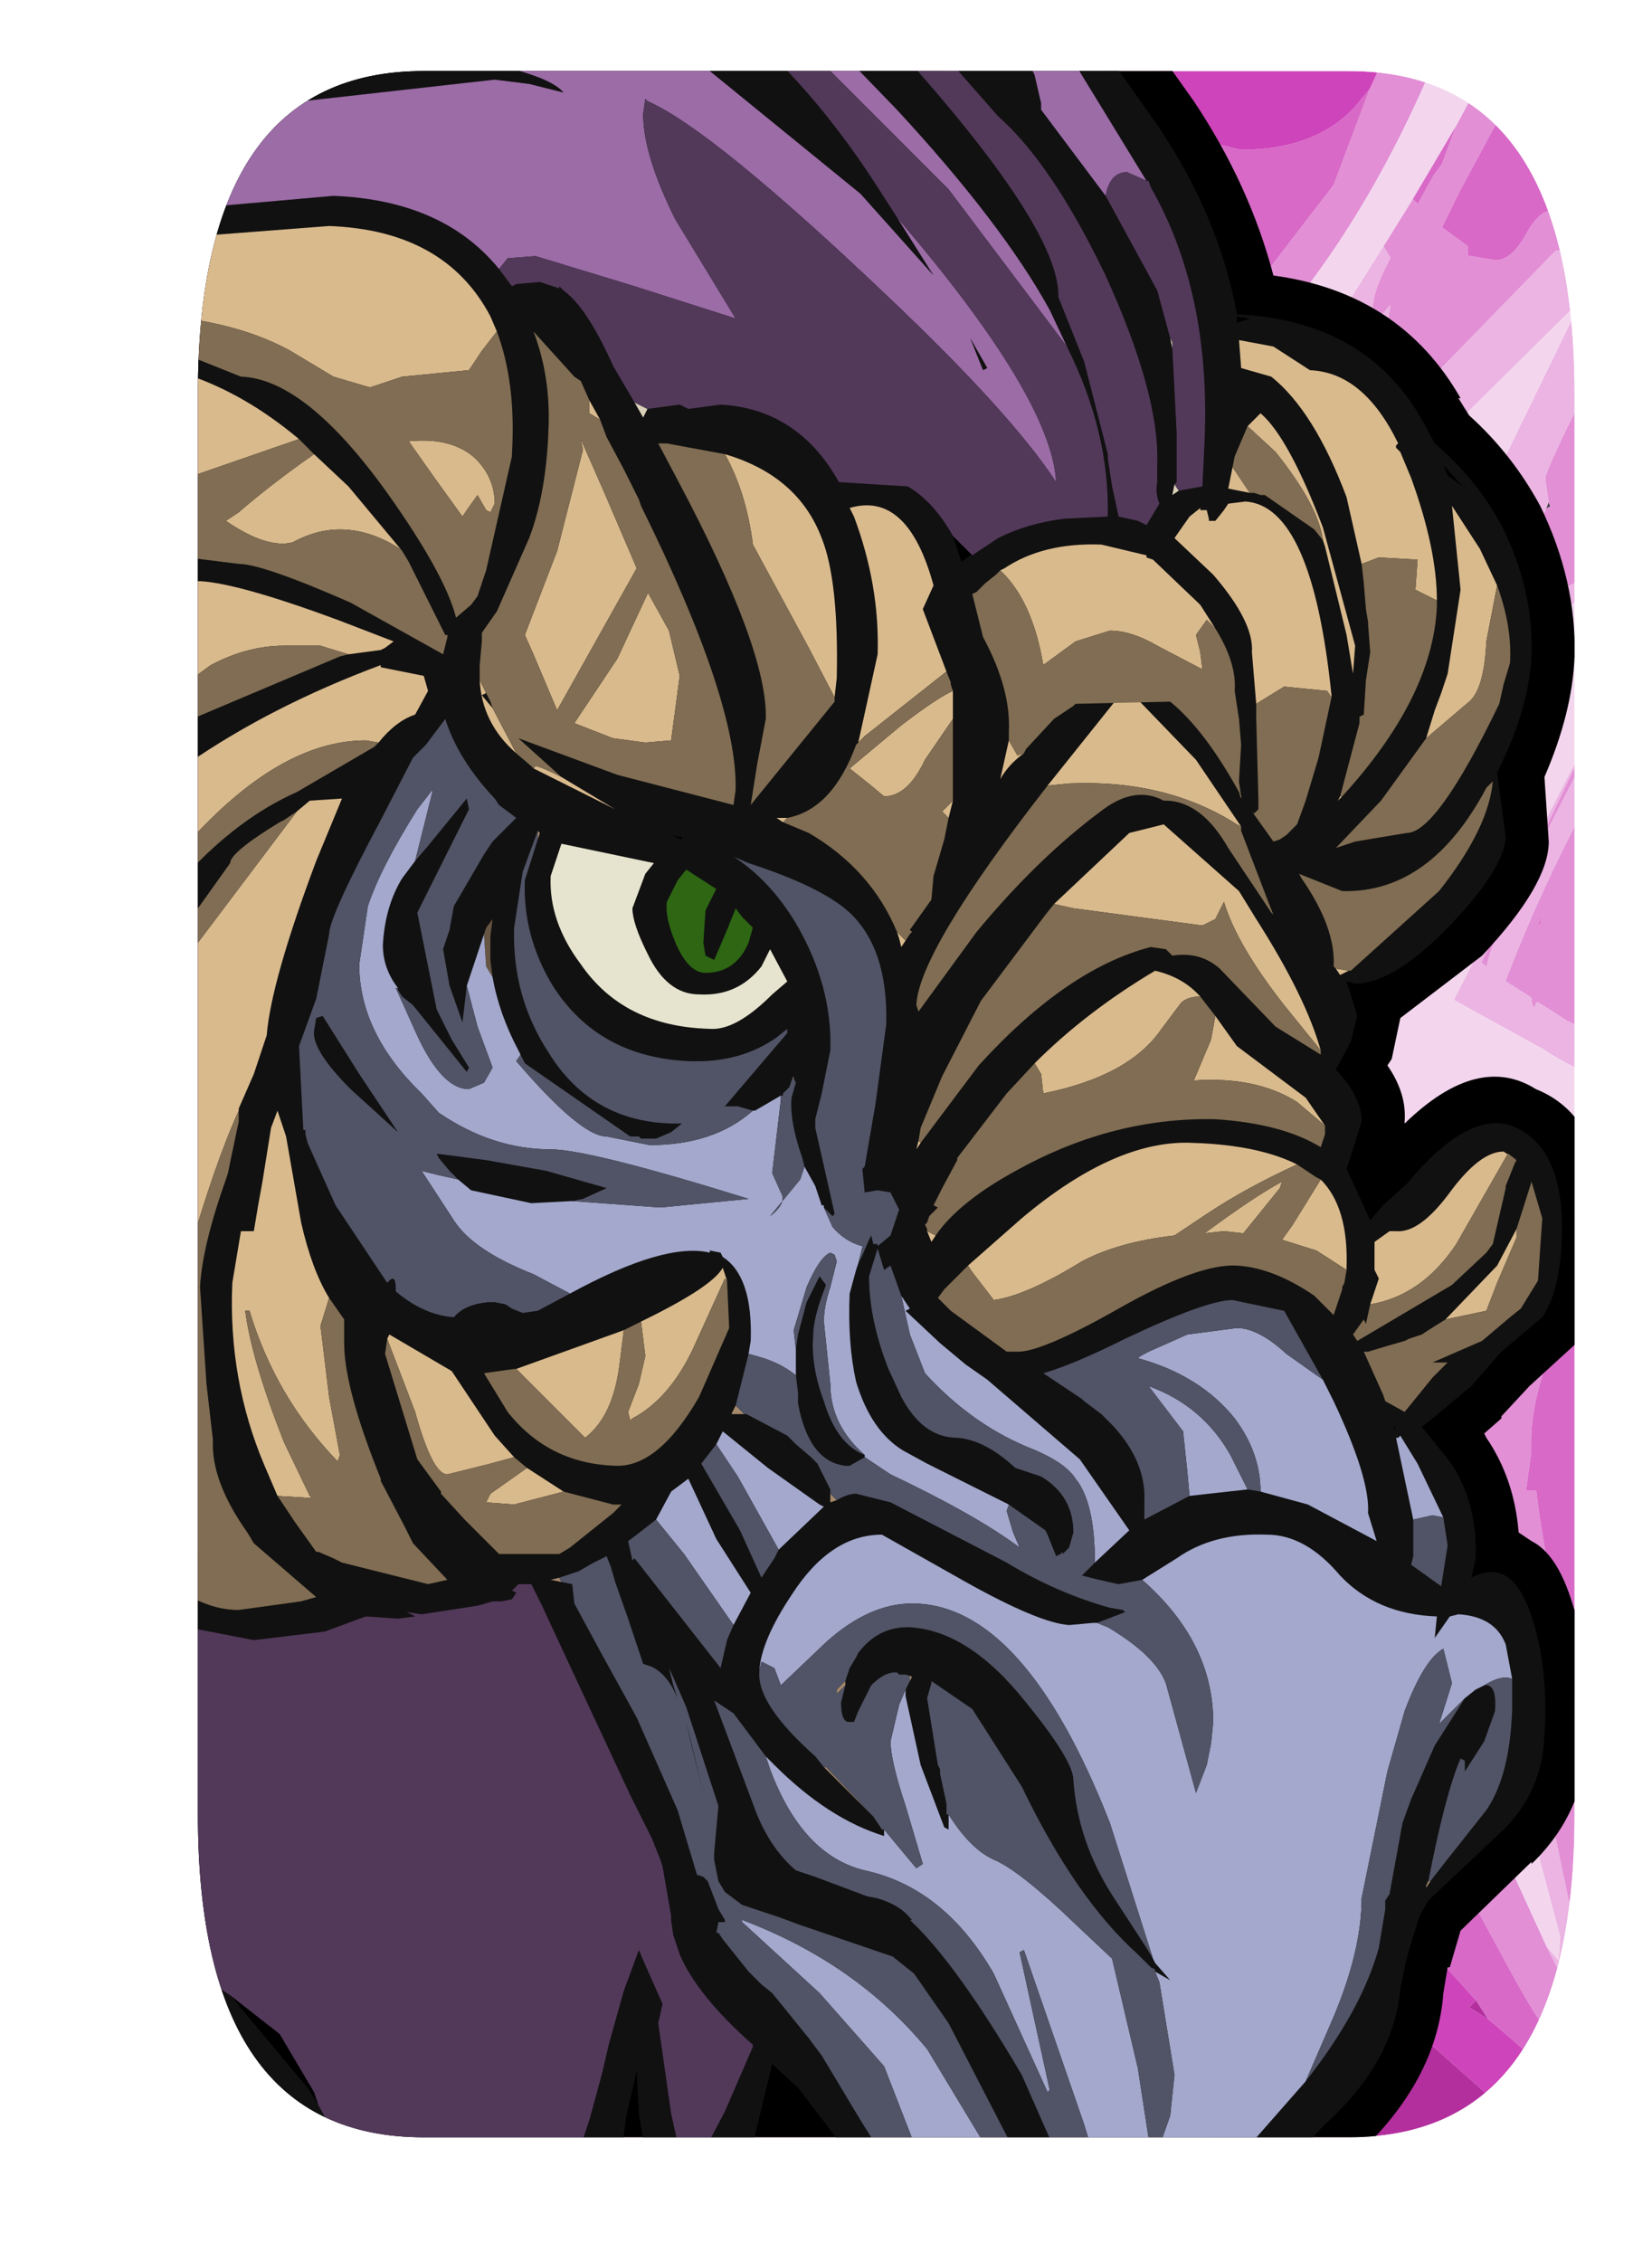 <?xml version="1.0" encoding="UTF-8" standalone="no"?>
<svg xmlns:ffdec="https://www.free-decompiler.com/flash" xmlns:xlink="http://www.w3.org/1999/xlink" ffdec:objectType="frame" height="52.55px" width="38.4px" xmlns="http://www.w3.org/2000/svg">
  <g transform="matrix(1.0, 0.0, 0.0, 1.0, 4.6, 1.65)">
    <clipPath id="clipPath0" transform="matrix(1.0, 0.0, 0.0, 1.0, 0.0, 0.0)">
      <path d="M32.0 7.5 L32.0 40.5 Q32.0 48.0 26.75 48.0 L5.25 48.0 Q0.0 48.0 0.0 40.5 L0.0 7.5 Q0.0 0.0 5.25 0.0 L26.75 0.0 Q32.0 0.0 32.0 7.5" fill="#ff0000" fill-rule="evenodd" stroke="none"/>
    </clipPath>
    <g clip-path="url(#clipPath0)">
      <use ffdec:characterId="523" height="48.0" transform="matrix(1.0, 0.0, 0.0, 1.0, 0.0, 0.0)" width="32.0" xlink:href="#shape0"/>
      <filter id="filter0">
        <feColorMatrix in="SourceGraphic" result="filterResult0" type="matrix" values="-1.466 2.39 0.076 0.0 0.106 0.528 0.223 0.249 0.0 0.106 0.661 2.186 -1.847 0.0 0.106 0.0 0.0 0.0 1.0 0.0"/>
      </filter>
      <use ffdec:characterId="525" filter="url(#filter0)" height="48.0" transform="matrix(0.8, 2.0E-4, -3.0E-4, 1.091, -4.6, -1.45)" width="48.0" xlink:href="#sprite0"/>
      <use ffdec:characterId="574" height="51.0" transform="matrix(1.0, 0.0, 0.0, 1.0, -1.25, -1.65)" width="33.95" xlink:href="#shape2"/>
    </g>
  </g>
  <defs>
    <g id="sprite0" transform="matrix(1.0, 0.0, 0.0, 1.0, 0.0, 0.0)">
      <use ffdec:characterId="524" height="48.0" transform="matrix(1.0, 0.0, 0.0, 1.0, 0.0, 0.0)" width="48.0" xlink:href="#shape1"/>
    </g>
    <g id="shape1" transform="matrix(1.0, 0.0, 0.0, 1.0, 0.0, 0.0)">
      <path d="M26.9 36.7 L26.65 36.85 26.5 36.85 26.9 36.7" fill="#5c5c5c" fill-rule="evenodd" stroke="none"/>
      <path d="M47.5 9.35 L47.5 9.4 47.5 9.35 M45.8 6.3 L45.8 6.4 45.75 6.5 45.8 6.3 M19.0 0.0 L18.95 0.05 18.6 0.0 19.0 0.0 M18.3 0.35 L18.3 0.4 18.25 0.45 18.3 0.35 M0.5 21.15 L0.55 22.1 0.5 21.65 0.5 21.15 M0.0 32.75 L0.55 34.85 0.0 34.15 0.0 32.75" fill="#272727" fill-rule="evenodd" stroke="none"/>
      <path d="M40.75 8.35 L40.8 8.35 40.75 8.35 M45.0 10.5 L45.05 10.6 Q44.95 10.6 44.9 10.7 L45.0 10.5" fill="#3b3b3b" fill-rule="evenodd" stroke="none"/>
      <path d="M34.75 7.5 L34.7 7.45 34.75 7.5 M13.4 39.95 L14.05 40.9 13.4 40.1 13.4 39.95 M5.55 32.4 L5.85 33.05 5.65 32.75 5.55 32.4" fill="#4d4d4d" fill-rule="evenodd" stroke="none"/>
      <path d="M8.15 0.0 L7.4 0.7 7.8 0.0 7.9 0.0 8.15 0.0" fill="#161616" fill-rule="evenodd" stroke="none"/>
      <path d="M23.4 32.2 L23.9 32.35 23.4 32.25 23.4 32.2 M20.6 31.05 L19.9 31.0 19.65 30.9 20.6 31.05 M17.95 23.85 L17.9 23.85 17.95 23.85 M22.45 30.85 L22.4 30.45 22.5 30.55 22.45 30.85 M21.85 29.55 L20.1 29.55 21.8 29.4 21.85 29.55 M24.05 25.3 L24.0 25.25 24.15 25.3 24.05 25.3" fill="#646464" fill-rule="evenodd" stroke="none"/>
      <path d="M43.5 0.85 L43.65 1.15 43.6 1.4 Q43.9 1.1 44.15 1.05 L44.35 1.25 42.4 3.9 41.9 4.65 42.65 5.05 42.65 5.25 43.45 5.35 Q43.9 5.35 44.3 4.85 44.7 4.3 45.05 4.3 L47.25 4.55 47.9 7.75 47.5 9.2 47.5 9.35 47.5 9.4 Q47.55 9.95 47.95 10.25 L46.75 11.85 44.35 12.75 43.9 12.55 Q43.75 12.4 43.75 12.0 43.75 11.5 44.9 10.7 44.95 10.6 45.05 10.6 L45.0 10.5 44.9 10.0 Q44.9 9.85 45.85 8.45 L46.75 6.75 Q46.75 5.85 46.4 5.5 46.1 5.15 45.3 5.15 L45.2 5.15 40.95 8.35 40.8 8.35 40.75 8.35 40.3 8.25 40.25 7.5 Q40.25 6.95 40.4 6.3 L40.0 6.65 Q39.9 6.9 39.9 6.3 39.9 6.0 40.4 5.3 L40.2 5.05 41.05 4.05 41.2 4.15 41.65 3.55 41.9 3.3 42.3 2.5 43.5 0.85 M42.1 0.35 Q39.85 4.6 36.4 7.3 L35.35 8.05 35.2 8.1 33.6 9.25 33.5 8.9 32.55 5.4 32.6 5.45 32.65 5.5 32.5 5.15 31.45 2.95 Q30.8 1.45 30.55 0.0 L31.35 0.0 31.55 0.4 Q32.3 1.9 32.95 2.6 L34.15 7.15 34.7 7.45 34.75 7.5 Q35.2 7.0 36.6 5.8 L38.75 3.75 39.8 1.7 40.05 1.3 Q40.9 0.1 42.1 0.35 M31.65 5.85 L31.25 4.25 31.8 5.95 31.65 5.85 M29.4 3.75 L29.6 4.95 29.5 4.75 29.35 3.75 29.4 3.75 M18.1 20.55 L18.05 20.55 17.8 20.55 17.5 20.55 16.7 20.6 15.85 20.45 15.9 20.35 15.4 20.35 14.75 20.4 13.4 20.6 Q13.85 21.2 15.6 21.95 L16.15 22.2 17.0 22.5 16.85 22.3 17.9 22.4 18.65 23.35 Q19.75 24.5 20.5 24.5 L20.65 24.5 19.95 25.8 18.6 27.8 18.6 29.5 20.1 29.55 21.85 29.55 21.9 29.55 Q22.4 29.7 22.4 30.35 L22.4 30.45 22.45 30.85 22.6 31.75 22.75 33.5 Q24.3 33.75 25.45 34.35 L26.3 34.9 27.75 33.85 29.55 32.85 Q29.6 33.75 30.05 34.7 L30.5 35.45 30.0 35.35 31.1 38.0 32.5 41.5 32.5 41.6 32.5 41.75 32.7 41.95 Q33.9 43.05 34.0 44.35 L34.5 45.0 35.5 40.2 Q36.55 34.95 36.6 32.5 L36.6 32.25 36.65 32.25 36.7 32.2 37.15 32.0 37.15 31.4 38.2 32.25 Q40.0 33.05 42.3 36.95 L43.7 39.25 44.95 41.25 Q46.1 42.95 46.55 43.25 44.9 38.55 43.55 31.85 L42.75 29.55 43.15 28.85 43.2 28.1 43.9 27.35 Q44.9 26.65 46.15 26.65 L47.8 26.85 48.0 26.85 47.4 27.0 47.85 26.95 48.0 26.95 48.0 28.3 45.95 28.25 45.9 28.3 45.8 28.4 45.25 28.25 Q44.5 29.55 44.5 30.5 L44.5 30.65 44.5 30.75 44.35 31.55 44.65 31.55 Q44.85 32.9 45.9 36.45 L46.05 37.05 46.05 37.35 Q46.65 38.3 46.95 39.85 L47.65 43.1 47.55 43.2 47.65 43.35 47.3 44.35 46.75 44.35 Q45.75 44.35 43.55 41.3 L42.4 39.75 41.95 38.85 40.2 35.65 38.5 35.35 38.4 35.35 37.35 37.6 37.05 39.55 36.05 43.05 35.85 43.05 35.7 43.85 35.65 44.0 35.65 44.25 35.6 44.55 35.4 45.0 35.1 45.4 34.15 45.75 32.3 42.75 31.0 41.0 Q29.75 38.3 29.0 36.0 L28.5 36.05 27.6 36.0 26.9 36.7 26.5 36.85 25.05 36.85 25.0 36.75 23.6 36.5 22.45 35.2 Q21.2 33.8 21.1 33.05 L20.9 32.25 21.1 31.65 21.0 31.1 20.6 31.05 19.65 30.9 18.75 30.7 Q16.75 30.5 16.75 29.75 L19.05 24.65 Q19.05 24.15 17.95 23.85 L17.9 23.85 17.65 23.45 17.55 23.25 17.5 23.2 16.85 23.25 14.7 22.6 14.0 22.1 11.85 20.65 14.65 19.7 15.9 19.6 15.9 19.5 16.75 19.55 17.35 19.25 17.9 18.85 Q18.7 18.3 19.8 18.2 L19.95 18.25 20.6 18.35 21.5 18.15 21.5 18.05 21.8 18.0 21.75 18.0 21.5 17.85 21.5 17.8 21.0 17.45 17.0 14.35 Q16.65 13.4 14.95 12.1 13.6 11.05 12.8 10.9 L12.1 10.35 11.15 9.05 15.6 9.2 17.85 9.3 Q20.8 10.0 22.6 11.05 L22.65 11.05 Q27.4 10.8 27.4 9.85 27.45 8.15 27.8 6.55 L28.05 5.75 27.45 2.4 27.5 0.6 27.45 0.0 28.1 0.0 28.5 1.8 28.65 3.65 28.65 4.5 28.75 4.4 29.05 6.9 29.35 8.75 29.2 9.3 28.8 11.9 Q26.0 11.3 23.3 11.85 L21.85 12.2 21.8 12.05 20.8 11.65 20.8 11.6 18.45 10.85 Q14.65 9.6 13.25 9.35 L12.1 9.35 17.5 13.4 20.35 15.75 23.65 17.65 23.35 18.2 23.05 19.0 22.25 19.2 22.45 18.95 22.0 19.2 22.2 19.2 21.6 19.35 21.25 19.5 18.15 20.35 18.1 20.35 18.1 20.55 M22.05 23.9 L22.05 23.95 22.05 23.9 M46.7 14.7 L47.65 13.25 47.9 13.2 Q46.6 14.75 46.25 15.65 L44.3 18.45 Q43.45 19.6 43.2 20.4 L43.05 20.3 46.7 14.7 M39.25 10.6 L39.15 10.65 39.15 10.55 39.25 10.6 M48.0 14.3 L48.0 17.1 47.25 18.25 46.15 19.75 46.7 20.05 48.0 20.85 48.0 22.4 46.0 21.7 45.55 21.55 44.7 21.15 44.65 21.15 Q44.55 21.4 44.5 21.05 L43.75 20.7 Q44.75 18.75 46.4 16.5 L46.6 16.25 46.75 16.0 48.0 14.3 M48.0 13.1 L48.0 13.05 48.0 13.1 M47.65 16.25 L47.2 16.8 47.35 16.9 47.65 16.25 M44.75 19.5 L44.85 19.25 44.7 19.5 44.75 19.5 M30.8 32.8 L30.55 32.6 30.8 32.8 M29.4 29.9 L29.4 29.8 29.45 29.8 29.4 29.9 M27.85 29.15 L27.8 29.25 27.8 29.15 27.85 29.15" fill="#e28fd5" fill-rule="evenodd" stroke="none"/>
      <path d="M40.2 5.05 L40.4 5.3 Q39.9 6.0 39.9 6.3 39.9 6.9 40.0 6.65 L40.4 6.3 Q40.25 6.95 40.25 7.5 L40.3 8.25 40.75 8.35 40.8 8.35 40.95 8.35 45.2 5.15 45.3 5.15 Q46.1 5.15 46.4 5.5 46.75 5.85 46.75 6.75 L45.85 8.45 Q44.9 9.85 44.9 10.0 L45.0 10.5 44.9 10.7 Q43.75 11.5 43.75 12.0 43.75 12.4 43.9 12.55 L44.35 12.75 46.75 11.85 46.4 12.35 46.3 12.25 40.65 16.25 40.2 16.05 40.05 15.5 Q40.05 14.9 42.1 12.0 L45.75 6.5 45.8 6.4 45.8 6.3 39.8 10.65 39.25 10.6 39.15 10.55 39.1 9.6 39.25 8.15 38.85 7.9 38.8 7.85 38.9 7.65 38.8 7.1 38.5 7.0 39.3 6.1 40.2 5.05 M36.4 7.3 L35.35 8.3 33.35 10.25 33.15 9.65 33.05 9.65 32.85 8.95 32.65 9.0 32.05 6.65 32.0 6.55 31.8 6.35 31.65 5.85 31.8 5.95 31.25 4.25 30.6 2.0 30.55 1.75 30.35 1.65 30.05 1.5 29.6 0.0 30.55 0.0 Q30.8 1.45 31.45 2.95 L32.5 5.15 32.55 5.4 33.5 8.9 33.6 9.25 35.2 8.1 35.35 8.05 36.4 7.3 M28.8 0.0 L29.0 0.35 29.0 1.75 29.15 2.55 29.2 2.85 29.35 3.75 29.5 4.75 29.6 4.95 30.0 6.5 30.3 8.25 30.3 10.5 30.3 10.6 30.25 12.75 22.95 12.55 22.6 12.6 Q23.45 12.95 23.8 13.25 L23.9 13.45 23.5 13.55 Q21.6 13.55 18.85 12.05 L16.55 10.65 14.5 10.0 14.0 10.05 15.7 11.2 18.25 12.55 Q20.35 13.8 22.65 15.4 L22.95 15.5 23.05 15.65 23.65 16.05 23.65 16.25 Q23.9 16.45 23.65 16.5 L23.75 16.65 25.0 18.25 24.15 19.5 21.2 20.45 20.25 20.75 18.1 20.55 18.1 20.35 18.15 20.35 21.25 19.5 21.6 19.35 22.2 19.2 22.25 19.2 23.05 19.0 23.35 18.2 23.65 17.65 20.35 15.75 17.5 13.4 12.1 9.35 13.25 9.35 Q14.65 9.6 18.45 10.85 L20.8 11.6 20.8 11.65 21.8 12.05 21.85 12.2 23.3 11.85 Q26.0 11.3 28.8 11.9 L29.2 9.3 29.35 8.75 29.05 6.9 28.75 4.4 28.65 3.65 28.5 1.8 28.1 0.0 28.8 0.0 M17.9 22.4 L20.0 22.5 20.05 22.6 20.2 22.6 Q21.9 23.1 22.05 23.9 L22.05 23.95 22.05 24.05 Q22.05 24.9 21.1 26.05 20.1 27.25 20.0 28.0 L19.9 28.15 22.3 28.0 Q23.35 28.0 23.85 29.1 L24.1 30.25 Q24.1 30.85 23.4 31.9 L23.4 32.2 23.4 32.25 23.9 32.35 25.95 32.6 25.5 33.05 25.55 33.4 25.75 33.65 26.3 33.75 Q26.95 33.75 28.5 32.75 L29.55 32.05 Q30.6 31.25 31.5 31.15 31.55 31.85 32.3 32.7 32.85 33.3 33.35 33.3 L33.3 34.95 33.4 39.1 Q34.05 40.95 34.35 43.25 L34.5 43.25 34.9 38.35 34.8 37.25 35.0 37.15 35.1 35.2 35.4 34.15 36.6 29.75 Q37.4 29.8 39.15 31.05 L38.75 30.15 39.25 30.1 40.2 31.8 40.3 31.85 40.55 32.45 43.7 39.25 42.3 36.95 Q40.0 33.05 38.2 32.25 L37.15 31.4 37.15 32.0 36.7 32.2 36.65 32.25 36.6 32.25 36.6 32.5 Q36.55 34.95 35.5 40.2 L34.5 45.0 34.0 44.35 Q33.9 43.05 32.7 41.95 L32.5 41.5 31.1 38.0 30.0 35.35 30.5 35.45 30.05 34.7 Q29.6 33.75 29.55 32.85 L27.75 33.85 26.3 34.9 25.45 34.35 Q24.3 33.75 22.75 33.5 L22.6 31.75 22.45 30.85 22.5 30.55 22.4 30.45 22.4 30.35 Q22.4 29.7 21.9 29.55 L21.85 29.55 21.8 29.4 20.1 29.55 18.6 29.5 18.6 27.8 19.95 25.8 20.65 24.5 20.5 24.5 Q19.75 24.5 18.65 23.35 L17.9 22.4 M44.95 41.25 L45.3 41.55 45.35 41.05 44.75 39.4 44.6 38.8 Q42.45 34.45 40.75 27.75 40.75 27.5 41.35 27.5 L41.3 27.1 41.25 26.55 41.25 26.5 47.35 25.35 48.0 25.45 48.0 26.85 47.8 26.85 46.15 26.65 Q44.9 26.65 43.9 27.35 L43.2 28.1 43.15 28.85 42.75 29.55 43.55 31.85 Q44.9 38.55 46.55 43.25 46.1 42.95 44.95 41.25 M48.0 23.2 Q46.1 22.75 44.85 22.15 L42.25 21.1 46.15 15.5 46.7 14.7 43.05 20.3 43.2 20.4 Q43.45 19.6 44.3 18.45 L46.25 15.65 Q46.6 14.75 47.9 13.2 L47.65 13.25 48.0 12.75 48.0 13.05 48.0 13.1 48.0 14.3 46.75 16.0 46.6 16.25 46.4 16.5 Q44.75 18.75 43.75 20.7 L44.5 21.05 Q44.55 21.4 44.65 21.15 L44.7 21.15 45.55 21.55 46.0 21.7 48.0 22.4 48.0 23.2 M38.8 22.8 L38.55 22.5 38.8 22.4 38.95 22.45 38.8 22.8 M26.05 19.25 Q25.7 19.45 25.45 19.7 L25.9 19.15 26.05 19.25 M30.8 32.8 L30.55 32.6 30.8 32.8" fill="#ebb4e2" fill-rule="evenodd" stroke="none"/>
      <path d="M47.95 10.25 L48.0 10.15 48.0 12.75 47.65 13.25 46.7 14.7 46.15 15.5 42.25 21.1 44.85 22.15 Q46.1 22.75 48.0 23.2 L48.0 25.45 47.35 25.35 41.25 26.5 41.25 26.55 41.3 27.1 41.35 27.5 Q40.75 27.5 40.75 27.75 42.45 34.45 44.6 38.8 L44.75 39.4 45.35 41.05 45.3 41.55 44.95 41.25 43.7 39.25 40.55 32.45 40.3 31.85 40.2 31.8 39.25 30.1 38.75 30.15 39.15 31.05 Q37.4 29.8 36.6 29.75 L35.4 34.15 35.1 35.2 35.0 37.15 34.8 37.25 34.9 38.35 34.5 43.25 34.35 43.25 Q34.05 40.95 33.4 39.1 L33.3 34.95 33.35 33.3 Q32.85 33.3 32.3 32.7 31.55 31.85 31.5 31.15 30.6 31.25 29.55 32.05 L28.5 32.75 Q26.95 33.75 26.3 33.75 L25.75 33.65 25.55 33.4 25.5 33.05 25.95 32.6 23.9 32.35 23.4 32.2 23.4 31.9 Q24.1 30.85 24.1 30.25 L23.85 29.1 Q23.35 28.0 22.3 28.0 L19.9 28.15 20.0 28.0 Q20.1 27.25 21.1 26.05 22.05 24.9 22.05 24.05 L22.05 23.95 22.05 23.9 Q21.9 23.1 20.2 22.6 L20.05 22.6 20.0 22.5 17.9 22.4 16.85 22.3 16.15 22.2 15.6 21.95 Q13.85 21.2 13.4 20.6 L14.75 20.4 15.4 20.35 15.8 20.45 15.85 20.45 16.7 20.6 17.5 20.55 17.8 20.55 18.05 20.55 18.1 20.55 20.25 20.75 21.2 20.45 24.15 19.5 25.0 18.25 23.75 16.65 23.65 16.5 Q23.9 16.45 23.65 16.25 L23.65 16.05 23.05 15.65 22.95 15.5 22.65 15.4 Q20.35 13.8 18.25 12.55 L15.7 11.2 14.0 10.05 14.5 10.0 16.55 10.65 18.85 12.05 Q21.6 13.55 23.5 13.55 L23.9 13.45 23.8 13.25 Q23.45 12.95 22.6 12.6 L22.95 12.55 30.25 12.75 30.3 10.6 30.3 10.5 30.3 8.25 30.0 6.5 29.6 4.95 29.4 3.75 29.2 2.85 29.15 2.55 29.0 1.75 29.0 0.35 28.8 0.0 29.6 0.0 30.05 1.5 30.35 1.65 30.55 1.75 30.6 2.0 31.25 4.25 31.65 5.85 31.8 6.35 32.0 6.55 32.05 6.65 32.65 9.0 32.85 8.95 33.05 9.65 33.15 9.65 33.35 10.25 35.35 8.3 36.4 7.3 Q39.85 4.6 42.1 0.35 L42.25 0.2 43.7 0.55 43.5 0.85 42.3 2.5 41.05 4.05 40.2 5.05 39.3 6.1 38.5 7.0 38.8 7.1 38.9 7.65 38.8 7.85 38.85 7.9 39.25 8.15 39.1 9.6 39.15 10.55 39.15 10.65 39.25 10.6 39.8 10.65 45.8 6.3 45.75 6.5 42.1 12.0 Q40.05 14.9 40.05 15.5 L40.2 16.05 40.65 16.25 46.3 12.25 46.4 12.35 46.75 11.85 47.95 10.25 M26.05 19.25 L25.9 19.15 25.45 19.7 Q25.7 19.45 26.05 19.25 M38.8 22.8 L38.95 22.45 38.8 22.4 38.55 22.5 38.8 22.8 M27.85 29.15 L27.8 29.15 27.8 29.25 27.85 29.15 M29.4 29.9 L29.45 29.8 29.4 29.8 29.4 29.9 M24.05 25.3 L24.15 25.3 24.0 25.25 24.05 25.3" fill="#f3d6ee" fill-rule="evenodd" stroke="none"/>
      <path d="M47.5 9.35 L47.5 9.2 47.9 7.75 47.25 4.55 45.05 4.3 Q44.7 4.3 44.3 4.85 43.9 5.35 43.45 5.35 L42.65 5.25 42.65 5.05 41.9 4.65 42.4 3.9 44.35 1.25 44.15 1.05 Q43.9 1.1 43.6 1.4 L43.65 1.15 43.5 0.85 43.7 0.55 Q48.0 1.95 48.0 7.5 L48.0 10.15 47.95 10.25 Q47.55 9.95 47.5 9.4 L47.5 9.35 M42.3 2.5 L41.9 3.3 41.65 3.55 41.2 4.15 41.05 4.05 42.3 2.5 M29.2 2.85 L29.4 3.75 29.35 3.75 29.2 2.85 M15.85 20.45 L15.8 20.45 15.4 20.35 15.9 20.35 15.85 20.45 M16.15 22.2 L16.85 22.3 17.0 22.5 16.15 22.2 M32.6 0.0 L32.9 0.5 34.2 1.95 34.65 2.75 36.05 3.0 Q38.2 3.0 39.35 2.1 L39.8 1.7 38.75 3.75 36.6 5.8 Q35.2 7.0 34.75 7.5 L34.7 7.45 34.15 7.15 32.95 2.6 Q32.3 1.9 31.55 0.4 L31.35 0.0 32.6 0.0 M48.0 17.1 L48.0 20.85 46.7 20.05 46.15 19.75 47.25 18.25 48.0 17.1 M47.65 16.25 L47.35 16.9 47.2 16.8 47.65 16.25 M44.75 19.5 L44.7 19.5 44.85 19.25 44.75 19.5 M48.0 26.95 L47.85 26.95 47.4 27.0 48.0 26.85 48.0 26.95 M45.9 36.45 Q44.85 32.9 44.65 31.55 L44.35 31.55 44.5 30.75 44.5 30.65 44.5 30.5 Q44.5 29.55 45.25 28.25 L45.8 28.4 45.9 28.3 45.95 28.25 48.0 28.3 48.0 32.0 47.55 33.1 47.3 34.05 46.75 34.8 47.3 37.0 47.6 38.05 48.0 39.8 48.0 40.5 Q48.0 42.05 47.65 43.35 L47.55 43.2 47.65 43.1 46.95 39.85 Q46.65 38.3 46.05 37.35 L46.05 37.05 46.05 36.95 46.1 36.95 45.9 36.35 45.9 36.45 M41.95 38.85 L41.75 38.9 42.4 39.75 43.55 41.3 Q45.75 44.35 46.75 44.35 L47.3 44.35 46.75 45.35 44.6 43.65 43.5 42.95 43.25 42.8 42.9 42.4 41.05 40.9 Q40.75 40.9 40.0 41.25 L39.25 41.55 38.55 41.55 38.5 41.55 36.95 43.45 37.0 43.75 36.35 45.55 36.15 46.0 35.75 46.6 34.75 46.9 Q33.95 46.9 31.65 44.75 L31.35 44.45 31.15 44.15 29.35 40.5 29.15 40.3 Q28.1 39.35 26.5 39.25 24.75 39.15 23.7 38.5 L23.5 38.5 23.05 38.35 21.75 37.85 21.15 37.65 20.25 37.3 20.25 37.05 20.4 37.05 Q18.95 35.6 16.5 31.8 L16.55 31.55 15.5 30.75 16.05 26.55 15.7 26.2 15.8 24.7 15.25 23.9 12.55 22.65 12.25 22.5 12.0 22.5 Q11.0 21.4 11.0 20.5 11.0 20.25 11.75 19.7 L12.1 19.45 12.2 19.4 13.05 19.05 14.5 18.9 15.05 17.8 15.8 16.55 14.75 14.45 13.65 12.8 13.65 12.75 Q13.4 12.25 12.6 11.85 L12.0 11.35 10.0 9.05 Q10.4 8.75 10.95 8.5 L12.2 7.95 13.05 7.9 18.55 8.5 19.05 8.4 19.55 8.5 20.1 8.25 Q24.65 6.55 25.35 5.1 25.4 2.8 25.85 0.85 L26.35 0.0 27.45 0.0 27.5 0.6 27.45 2.4 28.05 5.75 27.8 6.55 Q27.45 8.15 27.4 9.85 27.4 10.8 22.65 11.05 L22.6 11.05 Q20.8 10.0 17.85 9.3 L15.6 9.2 11.15 9.05 12.1 10.35 12.6 10.9 12.8 10.9 Q13.6 11.05 14.95 12.1 16.65 13.4 17.0 14.35 L21.0 17.45 21.5 17.8 21.5 17.85 21.75 18.0 21.8 18.0 21.5 18.05 21.5 18.15 20.6 18.35 19.95 18.25 19.8 18.2 Q18.7 18.3 17.9 18.85 L17.35 19.25 16.75 19.55 15.9 19.5 15.9 19.6 14.65 19.7 11.85 20.65 14.0 22.1 14.7 22.6 16.85 23.25 17.5 23.2 17.55 23.25 17.65 23.45 17.9 23.85 17.95 23.85 Q19.05 24.15 19.05 24.65 L16.75 29.75 Q16.75 30.5 18.75 30.7 L19.65 30.9 19.9 31.0 20.6 31.05 21.0 31.1 21.1 31.65 20.9 32.25 21.1 33.05 Q21.2 33.8 22.45 35.2 L23.6 36.5 25.0 36.75 25.05 36.85 26.5 36.85 26.65 36.85 26.9 36.7 27.6 36.0 28.5 36.05 29.0 36.0 Q29.75 38.3 31.0 41.0 L32.3 42.75 34.15 45.75 35.1 45.4 35.4 45.0 35.6 44.55 35.65 44.25 35.7 44.0 35.65 44.0 35.7 43.85 35.85 43.05 36.05 43.05 37.05 39.55 37.35 37.6 38.4 35.35 38.5 35.35 40.2 35.65 41.95 38.85 M40.75 41.65 L40.75 41.75 40.6 41.85 40.75 41.65 M32.7 41.95 L32.5 41.75 32.5 41.6 32.5 41.5 32.7 41.95 M32.5 5.15 L32.65 5.5 32.6 5.45 32.55 5.4 32.5 5.15 M28.65 3.65 L28.75 4.4 28.65 4.5 28.65 3.65 M22.25 19.2 L22.2 19.2 22.0 19.2 22.45 18.95 22.25 19.2 M29.8 42.65 L29.55 42.5 29.45 42.3 29.8 42.65" fill="#d869c7" fill-rule="evenodd" stroke="none"/>
      <path d="M42.25 0.2 L42.1 0.35 Q40.9 0.1 40.05 1.3 L39.8 1.7 39.35 2.1 Q38.2 3.0 36.05 3.0 L34.65 2.75 34.2 1.95 32.9 0.5 32.6 0.0 34.25 0.0 34.85 1.25 36.0 1.25 Q37.55 1.25 39.3 0.45 L39.5 0.0 40.1 0.0 42.25 0.2 M45.9 36.45 L45.9 36.35 46.1 36.95 46.05 36.95 46.05 37.05 45.9 36.45 M47.6 38.05 L47.3 37.0 46.75 34.8 47.3 34.05 47.55 33.1 48.0 32.0 48.0 39.4 47.65 38.0 47.6 38.05 M42.4 39.75 L41.75 38.9 41.95 38.85 42.4 39.75 M35.65 44.0 L35.7 44.0 35.65 44.25 35.65 44.0 M26.35 0.0 L25.85 0.85 Q25.4 2.8 25.35 5.1 24.65 6.55 20.1 8.25 L19.55 8.5 19.05 8.4 18.55 8.5 13.05 7.9 12.2 7.95 13.65 7.1 14.0 7.15 Q14.45 6.85 15.85 6.4 L16.5 6.15 17.75 5.0 Q19.05 3.95 20.3 3.25 21.75 2.9 23.2 2.0 23.8 1.6 24.4 1.35 24.4 0.6 24.75 0.0 L26.35 0.0 M10.0 9.05 L12.0 11.35 12.45 11.8 12.6 11.85 Q13.4 12.25 13.65 12.75 L13.65 12.8 14.75 14.45 15.8 16.55 15.05 17.8 14.5 18.9 13.05 19.05 12.2 19.4 12.2 19.35 12.1 19.45 11.75 19.7 Q11.0 20.25 11.0 20.5 11.0 21.4 12.0 22.5 L12.45 22.9 12.7 23.15 12.55 22.65 15.25 23.9 15.8 24.7 15.7 26.2 16.05 26.55 15.5 30.75 16.55 31.55 16.5 31.8 Q18.95 35.6 20.4 37.05 L20.25 37.05 20.25 37.3 21.15 37.65 21.75 37.85 23.05 38.35 23.5 38.5 23.7 38.5 Q24.75 39.15 26.5 39.25 28.1 39.35 29.15 40.3 L29.35 40.5 31.15 44.15 31.35 44.45 31.65 44.75 Q33.95 46.9 34.75 46.9 L35.75 46.6 36.3 46.0 36.15 46.0 36.35 45.55 37.0 43.75 36.95 43.45 38.5 41.55 38.55 41.55 39.25 41.55 40.0 41.25 Q40.75 40.9 41.05 40.9 L42.9 42.4 42.7 42.55 43.25 42.8 43.5 42.95 44.6 43.65 46.75 45.35 46.1 46.1 45.5 45.8 45.5 45.75 44.75 45.25 44.25 45.05 44.1 44.95 43.3 44.45 41.45 43.25 Q38.2 45.15 37.35 46.0 L37.05 46.0 36.4 47.0 35.85 47.5 34.5 47.6 Q33.65 47.6 32.1 46.7 L31.35 46.15 30.55 45.45 28.95 43.8 Q27.05 43.05 25.5 42.2 L21.1 39.55 16.85 34.3 Q14.35 30.95 13.25 28.5 L13.3 28.5 13.25 27.0 Q13.0 26.3 13.05 25.6 L13.1 25.35 13.0 25.15 13.05 24.65 11.55 22.8 Q10.05 21.05 10.05 20.6 10.05 19.85 10.7 19.3 11.1 18.95 12.25 18.35 L12.35 18.4 12.85 15.7 13.05 15.0 12.6 14.25 12.75 14.25 11.4 12.25 11.15 11.65 10.9 11.05 Q10.35 9.85 9.7 9.3 L10.0 9.05 M40.75 41.65 L40.6 41.85 40.75 41.75 40.75 41.65 M10.45 7.25 L10.05 7.4 10.3 7.25 10.45 7.25 M15.5 7.35 L15.55 7.35 15.5 7.35 M29.8 42.65 L29.45 42.3 29.55 42.5 29.8 42.65" fill="#ce44ba" fill-rule="evenodd" stroke="none"/>
      <path d="M39.5 0.0 L39.3 0.45 Q37.55 1.25 36.0 1.25 L34.85 1.25 34.25 0.0 39.5 0.0 M48.0 39.8 L47.6 38.05 47.65 38.0 48.0 39.4 48.0 39.8 M12.8 10.9 L12.6 10.9 12.1 10.35 12.8 10.9 M12.2 7.95 L10.95 8.5 Q10.4 8.75 10.0 9.05 L9.7 9.3 Q10.35 9.85 10.9 11.05 L11.15 11.65 11.4 12.25 12.75 14.25 12.6 14.25 13.05 15.0 12.85 15.7 12.35 18.4 12.25 18.35 Q11.1 18.95 10.7 19.3 10.05 19.85 10.05 20.6 10.05 21.05 11.55 22.8 L13.05 24.65 13.0 25.15 13.1 25.35 13.05 25.6 Q13.0 26.3 13.25 27.0 L13.3 28.5 13.25 28.5 Q14.35 30.95 16.85 34.3 L21.1 39.55 25.5 42.2 Q27.05 43.05 28.95 43.8 L30.55 45.45 31.35 46.15 31.0 46.05 31.25 46.2 32.1 46.7 Q33.65 47.6 34.5 47.6 L35.85 47.5 Q40.1 46.95 42.5 44.85 L41.7 45.25 Q38.3 47.0 36.8 47.0 L36.4 47.0 37.05 46.0 37.35 46.0 Q38.2 45.15 41.45 43.25 L43.3 44.45 42.7 44.75 44.25 45.05 44.75 45.25 45.5 45.75 45.5 45.8 45.5 45.9 Q45.6 46.1 45.0 46.1 L44.4 45.8 Q44.1 45.5 43.75 45.5 42.4 45.5 39.4 46.9 L36.75 48.0 33.6 48.0 Q32.05 47.65 30.45 46.8 L28.05 45.15 28.05 45.1 24.6 43.65 19.5 41.15 19.5 41.3 19.4 41.45 19.4 41.5 17.3 38.95 Q14.55 36.15 14.25 35.25 L12.45 30.85 Q11.3 28.45 10.65 27.9 L10.5 27.0 10.7 25.65 10.35 24.4 9.8 22.5 9.5 21.95 8.9 20.45 Q8.9 19.8 9.45 19.05 L9.6 17.65 9.65 14.65 10.15 13.3 Q9.45 12.15 9.05 10.7 L8.95 10.55 8.9 10.8 8.65 10.8 Q8.5 10.6 8.5 10.05 8.5 9.55 8.65 9.15 L8.5 8.75 8.75 8.8 8.75 8.75 Q8.8 7.6 9.1 7.3 9.95 6.5 13.3 6.4 14.7 4.1 16.4 3.0 L18.25 0.45 18.3 0.4 18.3 0.35 18.3 0.0 18.6 0.0 18.95 0.05 19.0 0.0 24.75 0.0 Q24.4 0.6 24.4 1.35 23.8 1.6 23.2 2.0 21.75 2.9 20.3 3.25 19.05 3.95 17.75 5.0 L16.5 6.15 15.85 6.4 Q14.45 6.85 14.0 7.15 L13.65 7.1 12.2 7.95 M12.0 11.35 L12.6 11.85 12.45 11.8 12.0 11.35 M12.2 19.4 L12.1 19.45 12.2 19.35 12.2 19.4 M12.0 22.5 L12.25 22.5 12.55 22.65 12.7 23.15 12.45 22.9 12.0 22.5 M35.75 46.6 L36.15 46.0 36.3 46.0 35.75 46.6 M42.9 42.4 L43.25 42.8 42.7 42.55 42.9 42.4 M10.45 7.25 L10.3 7.25 10.05 7.4 10.45 7.25 M15.5 7.35 L15.55 7.35 15.5 7.35" fill="#b32f9e" fill-rule="evenodd" stroke="none"/>
      <path d="M43.3 44.45 L44.1 44.95 44.25 45.05 42.7 44.75 43.3 44.45 M45.5 45.8 L46.1 46.1 Q44.1 48.0 40.1 48.0 L36.75 48.0 39.4 46.9 Q42.4 45.5 43.75 45.5 44.1 45.5 44.4 45.8 L45.0 46.1 Q45.6 46.1 45.5 45.9 L45.5 45.8 M36.4 47.0 L36.8 47.0 Q38.3 47.0 41.7 45.25 L42.5 44.85 Q40.1 46.95 35.85 47.5 L36.4 47.0 M32.1 46.7 L31.25 46.2 31.0 46.05 31.35 46.15 32.1 46.7 M18.3 0.0 L18.3 0.35 18.25 0.45 16.4 3.0 Q14.7 4.1 13.3 6.4 9.95 6.5 9.1 7.3 8.8 7.6 8.75 8.75 L8.75 8.8 8.5 8.75 8.65 9.15 Q8.5 9.55 8.5 10.05 8.5 10.6 8.65 10.8 L8.9 10.8 8.95 10.55 9.05 10.7 Q9.45 12.15 10.15 13.3 L9.65 14.65 9.6 17.65 9.45 19.05 Q8.9 19.8 8.9 20.45 L9.5 21.95 9.8 22.5 10.35 24.4 10.7 25.65 10.5 27.0 10.65 27.9 Q11.3 28.45 12.45 30.85 L14.25 35.25 Q14.55 36.15 17.3 38.95 L19.4 41.5 19.4 41.45 19.5 41.3 19.5 41.15 24.6 43.65 28.05 45.1 28.05 45.15 30.45 46.8 Q32.05 47.65 33.6 48.0 L20.7 48.0 15.8 42.9 14.05 40.9 13.4 39.95 13.5 39.1 Q13.5 38.7 11.8 36.9 L11.25 36.4 9.45 32.7 Q7.0 28.0 6.8 27.0 L6.15 21.0 5.75 16.05 Q5.75 10.5 10.45 5.0 L15.0 0.0 18.3 0.0" fill="#9c298b" fill-rule="evenodd" stroke="none"/>
      <path d="M15.0 0.0 L10.45 5.0 Q5.75 10.5 5.75 16.05 L6.15 21.0 6.8 27.0 Q7.0 28.0 9.45 32.7 L11.25 36.4 11.8 36.9 Q13.5 38.7 13.5 39.1 L13.4 39.95 13.4 40.1 14.05 40.9 15.8 42.9 20.7 48.0 16.95 48.0 17.0 47.8 11.45 40.55 5.85 33.05 5.55 32.4 Q5.05 30.9 4.05 25.05 2.9 18.45 2.9 17.05 2.9 12.05 7.3 5.3 9.1 2.4 11.0 0.0 L15.0 0.0" fill="#7e2171" fill-rule="evenodd" stroke="none"/>
      <path d="M11.0 0.0 Q9.1 2.4 7.3 5.3 2.9 12.05 2.9 17.05 2.9 18.45 4.05 25.05 5.05 30.9 5.55 32.4 L5.65 32.75 5.85 33.05 11.45 40.55 17.0 47.8 16.95 48.0 12.75 48.0 6.15 37.65 Q0.55 28.4 0.55 24.5 L0.6 23.05 0.55 22.1 0.5 21.15 0.4 16.75 Q0.45 13.35 1.65 10.8 2.5 9.05 5.65 3.75 L7.4 0.7 8.15 0.0 11.0 0.0" fill="#5f1854" fill-rule="evenodd" stroke="none"/>
      <path d="M7.8 0.0 L7.4 0.7 5.65 3.75 Q2.5 9.05 1.65 10.8 0.45 13.35 0.4 16.75 L0.5 21.15 0.5 21.65 0.55 22.1 0.6 23.05 0.55 24.5 Q0.55 28.4 6.15 37.65 L12.75 48.0 8.75 48.0 3.25 38.8 0.55 34.85 0.0 32.75 0.0 11.35 Q0.45 11.35 0.15 11.25 0.75 9.05 3.5 3.95 L5.55 0.2 7.8 0.0" fill="#3c0f35" fill-rule="evenodd" stroke="none"/>
      <path d="M5.55 0.2 L3.5 3.95 Q0.75 9.05 0.15 11.25 0.45 11.35 0.0 11.35 L0.0 7.5 Q0.0 1.25 5.55 0.2 M0.55 34.85 L3.25 38.8 8.75 48.0 7.9 48.0 Q0.0 48.0 0.0 40.5 L0.0 34.15 0.55 34.85" fill="#240920" fill-rule="evenodd" stroke="none"/>
    </g>
    <g id="shape2" transform="matrix(1.0, 0.0, 0.0, 1.0, 1.25, 1.65)">
      <path d="M21.8 -1.2 L23.15 0.7 Q24.45 2.65 25.0 4.75 27.95 5.15 29.35 7.6 L29.3 7.6 29.55 8.0 Q30.55 8.9 31.2 10.1 32.05 11.85 32.0 13.6 31.95 14.9 31.3 16.4 L31.4 17.9 Q31.4 18.9 29.85 20.55 L27.95 22.0 27.75 22.95 27.65 23.1 Q28.1 23.75 28.05 24.4 L28.05 24.45 Q29.75 22.8 31.1 23.65 32.85 24.35 32.7 27.25 32.65 28.75 32.1 29.5 L30.95 30.55 30.3 31.25 30.3 31.3 29.9 31.65 29.95 31.75 Q30.6 32.7 30.7 33.95 L31.0 34.15 Q31.6 34.45 31.95 35.6 32.4 36.95 32.3 38.7 32.25 40.45 31.0 41.65 L31.0 41.6 29.35 43.2 29.1 44.05 29.05 44.05 28.95 44.65 Q28.8 46.7 26.9 48.45 L26.9 48.4 26.8 48.5 26.85 48.5 26.35 49.05 26.0 49.3 25.6 49.35 15.1 49.35 14.65 49.25 14.35 49.0 13.9 48.45 13.8 48.7 13.45 49.2 12.85 49.35 10.4 49.35 10.1 49.35 9.85 49.35 1.9 49.35 1.4 49.25 1.0 48.85 0.1 47.35 -0.8 46.6 -1.1 46.25 -1.25 45.8 -1.25 0.2 -0.95 -0.5 -0.35 -0.8 -0.1 -0.8 0.2 -1.4 0.85 -1.65 18.5 -1.65 18.6 -1.65 20.95 -1.65 21.4 -1.5 21.8 -1.2" fill="#000000" fill-rule="evenodd" stroke="none"/>
      <path d="M-0.25 1.1 L-0.25 0.2 -0.2 0.2 2.55 -0.15 0.85 -0.65 3.5 -0.65 4.0 -0.35 3.8 -0.2 6.2 -0.25 7.3 -0.05 Q8.25 0.2 8.5 0.5 L7.7 0.3 6.9 0.2 2.0 0.75 -0.25 1.1 M10.05 -0.65 L10.9 -0.65 11.35 -0.15 10.05 -0.65 M11.1 -0.65 L13.05 -0.65 Q14.55 0.75 15.8 2.7 L16.25 3.4 17.1 4.75 15.4 2.85 11.1 -0.65 M14.75 -0.65 L16.15 -0.65 Q20.05 3.65 20.0 5.25 L20.6 6.75 21.15 8.9 21.15 9.0 21.25 9.65 21.4 10.35 21.85 10.45 22.05 10.55 22.35 10.05 Q22.25 9.8 22.3 9.55 L22.3 9.1 Q22.35 7.5 21.1 4.75 19.85 2.15 18.6 1.05 L17.5 -0.2 17.15 -0.65 18.5 -0.65 18.65 -0.45 18.6 -0.65 19.15 -0.65 19.2 -0.45 19.45 0.1 19.6 0.75 19.6 0.9 20.5 2.1 21.1 2.9 22.3 5.1 22.6 6.2 22.65 6.45 22.75 8.4 22.75 8.55 22.75 8.7 22.75 9.25 22.75 9.55 22.7 9.6 22.65 9.85 22.8 9.75 23.35 9.65 23.4 8.6 Q23.55 5.15 22.15 2.7 L22.1 2.55 22.05 2.55 20.55 0.1 20.1 -0.65 20.95 -0.65 22.3 1.25 Q23.75 3.4 24.15 5.65 27.15 5.8 28.45 8.1 L28.75 8.65 Q29.7 9.45 30.3 10.55 31.05 12.05 31.0 13.55 30.95 14.8 30.2 16.3 L30.4 17.8 Q30.35 18.55 29.1 19.85 27.8 21.2 26.9 21.2 L26.7 21.15 26.95 21.95 26.8 22.55 26.45 23.2 26.5 23.25 Q27.05 23.85 27.05 24.4 L26.85 25.05 26.7 25.5 27.25 26.7 27.55 26.35 28.1 25.85 Q29.6 24.05 30.65 24.55 31.8 25.1 31.7 27.2 31.65 28.35 31.25 28.95 L30.3 29.75 29.6 30.55 28.7 31.3 28.45 31.5 29.1 32.3 Q29.75 33.25 29.7 34.55 L29.6 35.0 Q30.55 34.5 31.0 35.9 31.4 37.1 31.3 38.65 31.25 40.0 30.3 40.9 L28.6 42.5 28.4 42.85 28.15 43.65 28.05 44.05 27.95 44.55 Q27.8 46.25 26.2 47.7 L26.1 47.8 25.6 48.35 24.3 48.35 25.75 46.7 Q27.05 45.05 27.45 43.6 L27.6 42.7 27.6 42.5 27.7 42.35 28.0 40.7 28.2 40.15 28.75 38.9 29.45 37.8 29.7 37.6 29.9 37.5 Q30.2 37.45 30.15 38.1 L29.9 38.8 29.45 39.5 29.45 39.25 29.35 39.2 Q29.0 40.0 28.6 42.05 L28.55 42.15 28.55 42.2 28.65 42.05 29.0 41.6 29.95 40.4 Q30.5 39.6 30.55 38.05 L30.55 37.35 30.4 36.55 Q30.15 35.9 29.3 35.85 L29.1 35.9 28.75 36.4 28.8 35.9 Q27.4 35.85 26.55 34.95 25.75 34.0 24.85 34.0 23.6 33.95 22.75 34.55 L21.95 35.05 21.4 35.15 20.95 35.05 20.75 35.0 20.55 34.95 20.85 34.65 21.65 33.9 20.5 32.25 18.35 30.4 17.85 30.05 17.25 29.55 16.45 28.8 16.55 28.75 16.35 28.45 16.1 27.75 15.95 27.85 15.8 27.35 15.6 28.0 Q15.6 29.0 16.05 30.15 L16.35 30.8 Q16.85 31.75 17.65 31.75 18.3 31.8 19.0 32.45 L19.6 32.65 Q20.35 33.1 20.35 33.95 L20.25 34.3 20.1 34.45 20.1 34.4 20.05 34.45 19.95 34.5 19.75 34.0 19.7 33.9 18.85 33.3 18.55 33.15 16.95 32.35 16.4 32.05 Q15.65 31.6 15.3 30.45 15.1 29.55 15.15 28.4 L15.3 27.85 15.35 27.7 15.45 27.5 15.6 27.15 15.65 27.05 15.7 27.25 15.8 27.25 15.8 27.3 16.1 27.05 16.3 26.45 16.1 26.05 15.8 26.0 15.5 26.05 15.45 25.55 15.45 25.5 15.5 25.45 15.75 24.0 16.0 22.15 Q16.05 20.4 15.15 19.55 14.5 18.95 12.8 18.4 L12.45 18.25 Q13.3 18.8 13.9 19.8 14.75 21.25 14.7 22.75 L14.5 23.75 14.35 24.35 14.35 24.55 14.7 26.1 14.8 26.55 14.75 26.6 14.6 26.45 14.55 26.4 14.55 26.35 14.5 26.35 14.35 25.9 14.1 25.45 14.05 25.25 Q13.75 24.4 13.8 23.85 L13.9 23.5 13.85 23.4 13.85 23.35 13.8 23.45 13.75 23.6 13.6 23.75 13.6 23.8 13.55 23.8 12.95 24.15 12.9 24.15 12.55 24.05 12.25 24.05 13.4 22.7 13.7 22.35 13.7 22.25 13.45 22.45 Q12.6 23.05 11.4 23.0 9.3 22.9 8.25 21.25 7.55 20.1 7.6 18.8 L7.9 17.85 7.95 17.7 7.9 17.65 7.55 18.6 7.35 19.9 Q7.3 21.5 8.15 22.8 9.2 24.5 11.25 24.45 L11.0 24.65 10.65 24.8 10.55 24.8 10.4 24.8 10.3 24.8 10.25 24.75 10.2 24.75 10.05 24.75 7.6 23.05 7.45 22.75 Q7.0 21.9 6.85 21.05 L6.8 20.65 6.8 20.25 6.8 20.1 6.85 19.7 6.7 19.9 6.65 20.05 6.25 21.25 6.15 22.1 5.85 21.25 5.7 20.4 5.85 19.95 5.95 19.4 6.65 18.2 6.75 18.05 6.85 17.9 7.4 17.35 7.0 17.05 6.9 16.9 Q6.05 16.0 5.75 15.05 L5.3 15.65 5.0 15.95 4.25 17.4 Q3.05 19.65 3.05 20.05 L2.75 21.55 2.35 22.65 2.45 24.6 2.5 24.6 2.5 24.7 2.55 24.9 2.75 25.35 3.2 26.35 4.4 28.15 4.45 28.1 Q4.6 27.95 4.6 28.3 L4.6 28.35 Q5.25 28.9 5.95 28.95 6.2 28.65 6.75 28.6 L6.9 28.6 7.15 28.65 7.3 28.75 7.55 28.85 7.9 28.8 8.65 28.4 Q10.85 27.2 11.9 27.45 L11.9 27.4 12.15 27.45 12.2 27.55 Q12.9 28.0 12.85 29.5 L12.8 29.8 12.5 31.0 12.4 31.2 12.7 31.2 12.75 31.2 13.7 31.7 13.8 31.8 13.9 31.9 14.25 32.2 14.4 32.35 14.65 32.85 14.7 32.95 14.7 33.05 14.7 33.15 14.7 33.25 14.85 33.2 Q15.1 33.05 15.3 33.05 L16.1 33.25 18.8 34.65 Q19.95 35.35 21.2 35.7 L21.5 35.75 21.55 35.8 20.9 36.05 20.8 36.05 20.25 36.1 Q19.55 36.05 17.85 35.1 L15.9 34.0 Q14.7 34.0 13.8 35.4 13.1 36.45 13.05 37.15 L13.05 37.2 Q13.0 37.95 14.35 39.15 L14.55 39.4 15.7 40.55 15.9 40.85 15.95 40.85 15.95 41.0 Q14.65 40.6 13.4 39.35 L13.2 39.15 12.45 38.15 12.0 37.85 12.15 38.25 12.9 40.25 Q13.25 41.25 13.9 41.8 L14.35 41.95 15.55 42.4 15.8 42.45 15.95 42.5 Q16.35 42.65 16.55 42.9 L16.6 42.95 16.55 42.95 16.6 43.0 Q17.65 44.0 19.15 46.55 L19.7 47.8 19.95 48.35 19.0 48.35 17.45 45.35 16.65 44.2 16.15 43.8 13.95 43.05 13.55 42.9 12.65 42.6 12.25 42.3 12.1 42.05 12.0 41.55 12.0 41.4 12.1 40.3 12.05 40.15 11.35 38.0 11.0 37.2 10.95 37.1 11.05 37.5 11.15 37.8 Q10.9 37.2 10.5 37.05 L10.35 37.0 10.0 35.95 9.7 35.1 9.6 34.75 9.5 34.5 9.3 34.6 9.2 34.65 8.85 34.85 8.4 35.0 8.2 35.05 8.45 35.1 8.7 35.15 8.75 35.6 9.4 36.8 10.2 38.25 11.15 40.4 11.6 41.9 11.75 41.95 11.8 42.0 11.85 42.05 12.1 42.7 12.25 42.95 12.25 43.0 12.1 43.0 12.05 43.25 12.1 43.25 12.2 43.4 12.8 44.15 13.1 44.45 13.35 44.65 14.2 45.7 14.5 46.1 15.4 47.6 15.65 48.0 15.85 48.35 15.1 48.35 13.95 46.85 13.35 46.3 12.85 48.35 11.75 48.35 12.25 47.4 12.9 45.9 12.9 45.85 Q11.6 44.7 11.2 43.75 L11.05 43.3 11.0 42.95 11.0 42.85 10.8 41.7 10.75 41.55 10.55 41.05 10.05 40.05 8.65 37.05 8.0 35.65 7.75 35.15 7.45 35.15 7.3 35.3 7.4 35.35 7.3 35.5 7.05 35.55 7.0 35.55 6.85 35.55 6.5 35.65 5.2 35.85 4.85 35.8 5.05 35.9 4.65 35.95 3.9 35.9 2.95 36.25 1.3 36.45 -0.25 36.15 -0.25 35.4 Q0.35 35.75 0.95 35.75 L2.4 35.55 2.75 35.45 1.3 34.2 1.15 33.95 Q0.3 32.75 0.35 31.8 L0.2 30.5 0.05 28.25 Q0.1 27.3 0.65 25.75 L0.7 25.6 0.75 25.35 0.95 24.4 0.95 24.15 0.95 24.1 1.3 23.3 1.6 22.4 Q1.7 21.15 2.75 18.35 L3.35 16.9 2.6 16.95 2.3 17.2 2.15 17.3 2.0 17.4 1.9 17.45 Q0.75 18.15 0.75 18.4 L-0.25 19.8 -0.25 18.65 Q0.95 17.35 2.3 16.75 L4.1 15.7 4.2 15.6 Q4.6 15.1 5.05 14.95 L5.35 14.4 5.25 14.05 4.25 13.85 4.25 13.8 Q1.7 14.75 -0.25 16.1 L-0.25 15.1 3.3 13.6 3.5 13.55 4.25 13.45 4.35 13.4 4.55 13.25 3.25 12.75 Q0.95 11.9 0.05 11.85 L-0.25 11.85 -0.25 11.3 0.95 11.45 Q1.5 11.45 3.55 12.35 L5.7 13.55 5.8 13.15 5.8 13.1 5.75 13.1 4.9 11.4 4.75 11.15 3.5 9.65 2.7 8.9 2.35 8.55 Q1.1 7.5 -0.25 7.05 L-0.25 6.6 1.0 7.1 Q2.5 7.15 4.4 9.8 5.75 11.7 6.0 12.7 L6.35 12.4 6.5 12.2 6.7 11.6 7.3 8.95 7.3 8.9 Q7.4 7.25 6.95 6.05 L6.8 5.7 Q5.75 3.7 3.05 3.6 L-0.2 3.85 -0.25 3.85 -0.25 3.2 3.15 2.9 Q5.7 3.0 7.0 4.6 L7.3 5.0 7.4 4.95 7.95 4.9 8.4 5.05 8.4 5.0 8.5 5.1 Q9.05 5.5 9.65 6.85 L10.15 7.7 10.35 8.05 10.45 7.85 11.2 7.75 11.4 7.85 12.15 7.75 Q13.95 7.85 14.9 9.55 L16.5 9.65 Q17.1 10.0 17.55 10.8 L17.75 11.4 17.95 11.25 18.0 11.25 18.6 10.85 Q19.3 10.5 20.15 10.4 L21.15 10.35 Q21.2 8.4 20.2 6.4 L19.8 5.55 Q18.7 3.55 16.25 0.9 L14.75 -0.65 M11.2 48.35 L10.4 48.35 10.25 47.45 10.2 46.45 9.95 47.55 9.85 48.35 8.85 48.35 9.1 47.6 9.4 46.5 9.55 45.85 9.9 44.6 10.25 43.65 10.4 44.0 10.8 44.9 10.7 45.35 10.85 46.4 11.0 47.45 11.2 48.35 M3.4 48.35 L1.9 48.35 0.85 46.7 -0.25 45.8 -0.25 44.05 0.75 44.7 2.55 46.85 2.8 47.25 3.4 48.35 M24.15 5.85 L24.45 5.75 24.15 5.7 24.15 5.85 M28.8 12.3 Q28.8 11.1 28.2 9.45 L27.95 8.85 27.85 8.75 27.85 8.7 27.9 8.65 Q27.1 7.0 25.85 6.95 L25.0 6.4 24.2 6.25 24.25 6.9 24.95 7.1 Q25.95 7.9 26.7 9.9 L27.05 11.45 27.1 11.9 27.15 12.5 27.2 12.8 27.2 12.85 27.25 13.5 27.15 14.15 27.1 14.95 27.0 15.0 27.0 15.15 26.55 16.85 26.5 16.95 26.6 16.85 Q28.7 14.55 28.8 12.45 L28.8 12.3 M26.15 10.9 L26.2 11.05 26.7 13.1 26.85 14.0 26.9 13.35 26.15 10.6 Q25.35 8.5 24.7 7.95 L24.4 8.25 24.1 8.95 24.05 9.2 23.95 9.7 24.45 9.8 24.55 9.8 24.7 9.85 24.8 9.85 25.95 10.65 26.15 10.9 M23.65 12.95 L23.3 12.4 22.2 11.35 22.05 11.3 22.05 11.25 21.0 11.0 Q19.65 10.95 18.75 11.55 L18.65 11.6 18.55 11.7 18.3 11.9 18.25 11.95 18.15 12.05 18.1 12.1 18.0 12.15 18.25 13.15 Q18.9 14.35 18.85 15.35 L18.85 15.55 18.65 16.45 Q18.85 16.1 19.2 15.85 L19.25 15.75 19.9 15.05 20.2 14.85 20.35 14.75 20.4 14.7 22.6 14.65 Q23.4 15.3 24.2 16.75 L24.25 16.9 24.25 16.85 24.2 16.5 24.25 15.65 24.2 15.05 24.1 14.4 Q24.15 13.75 23.65 12.95 M26.35 14.55 L26.35 14.5 Q25.9 10.1 24.35 10.0 L23.95 10.05 23.85 10.2 23.65 10.45 23.5 10.45 23.5 10.4 23.45 10.2 23.3 10.2 23.3 10.15 23.05 10.35 22.7 10.85 23.6 11.7 Q24.55 12.8 24.5 13.5 L24.6 14.7 24.6 14.95 24.6 15.05 24.65 16.9 24.65 17.15 24.55 17.25 24.5 17.2 25.0 17.9 25.15 17.85 25.3 17.75 25.55 17.5 25.75 16.95 26.05 15.95 26.35 14.55 M30.2 11.95 L29.8 11.1 29.15 10.1 29.35 12.05 29.05 14.0 28.9 14.45 28.75 14.85 28.55 15.5 27.5 16.95 26.45 18.05 26.9 17.9 28.1 17.7 Q28.8 17.7 30.25 14.7 L30.35 14.25 30.5 13.75 Q30.55 12.9 30.2 11.95 M29.4 9.65 L28.95 9.15 29.05 9.4 29.4 9.65 M26.75 20.9 L26.8 20.9 28.85 19.05 Q30.0 17.6 30.1 16.5 L29.95 16.65 Q28.65 19.1 26.6 19.05 L25.6 18.65 25.65 18.75 Q26.45 19.9 26.4 20.8 L26.45 20.85 26.55 21.0 26.75 20.9 M24.25 17.55 L23.2 16.0 21.8 14.55 21.3 14.6 21.35 14.6 19.75 16.6 Q16.75 20.45 16.7 21.7 L16.75 21.85 18.1 20.0 Q19.55 18.25 21.05 17.15 21.8 16.6 22.45 16.95 L22.55 16.95 Q23.35 17.0 23.95 18.05 L24.95 19.55 25.0 19.6 24.9 19.35 24.25 17.65 24.25 17.55 M26.1 22.75 Q25.75 21.5 24.6 19.7 L24.2 19.05 22.45 17.5 21.65 17.7 19.9 19.35 19.7 19.6 18.2 21.6 17.3 23.35 16.8 24.55 16.75 24.85 16.7 25.05 16.8 24.9 18.15 23.1 Q20.2 20.85 22.15 20.35 L22.5 20.4 22.65 20.55 Q23.3 20.45 23.75 20.85 L25.05 22.2 26.1 22.85 26.1 22.75 M19.45 23.05 L18.8 23.75 17.65 25.25 17.65 25.3 17.3 25.95 17.15 26.25 17.1 26.35 17.2 26.4 17.0 26.6 16.95 26.75 16.9 26.8 16.95 26.9 16.95 26.95 17.05 27.2 17.15 27.05 Q17.7 26.25 19.1 25.5 21.3 24.3 23.65 24.35 25.2 24.45 26.1 25.0 L26.2 24.7 26.2 24.65 26.2 24.5 25.75 23.85 24.15 22.65 23.65 21.95 23.3 21.5 Q22.9 21.05 22.25 20.9 20.65 21.85 19.45 23.05 M12.25 8.9 L10.9 8.65 10.7 8.65 11.15 9.5 Q13.25 13.45 13.2 15.05 L13.0 16.1 12.85 17.05 14.8 14.65 14.8 14.55 14.85 14.1 Q14.9 11.85 14.5 10.85 13.95 9.4 12.25 8.9 M8.45 16.4 L7.45 15.5 9.75 16.35 12.45 17.05 12.5 16.7 Q12.55 14.65 10.3 10.1 L10.25 9.95 10.2 9.85 9.9 9.25 9.5 8.5 9.35 8.1 9.1 7.65 8.9 7.2 8.75 7.1 7.8 6.05 Q8.2 7.1 8.15 8.3 8.1 9.8 7.7 10.85 L6.95 12.55 6.6 13.05 6.6 13.25 6.55 13.8 6.55 13.9 6.55 14.1 6.55 14.15 Q6.6 15.15 7.4 15.85 L7.75 16.15 7.8 16.2 9.7 17.15 8.45 16.4 M6.7 14.45 L6.8 14.65 6.85 14.8 6.6 14.5 6.7 14.45 M18.35 6.9 L18.25 6.95 17.95 6.2 18.35 6.9 M17.4 13.95 L16.85 12.5 17.1 11.95 Q16.5 9.75 15.15 10.15 L15.25 10.35 Q15.85 11.95 15.8 13.55 L15.35 15.6 15.3 15.65 Q14.75 17.15 13.7 17.35 L13.45 17.35 13.6 17.45 14.2 17.7 Q15.65 18.55 16.25 20.0 L16.3 20.15 16.35 20.35 16.45 20.2 16.55 20.05 16.6 20.0 16.55 19.95 16.8 19.6 17.05 19.25 17.1 18.7 17.35 17.85 17.45 17.35 17.55 16.95 17.55 16.85 17.55 16.75 17.55 15.05 17.55 14.4 17.5 14.25 17.5 14.2 17.4 13.95 M5.05 18.35 L5.35 18.0 6.25 16.9 6.3 17.15 5.1 19.55 5.35 20.8 5.55 21.8 5.9 22.5 6.3 23.15 6.25 23.25 5.0 21.7 4.75 21.5 4.65 21.35 4.65 21.3 Q4.3 20.85 4.3 20.3 4.35 19.4 4.75 18.75 L5.05 18.35 M6.05 25.75 L5.85 25.55 5.6 25.25 5.55 25.15 6.7 25.3 8.1 25.55 9.5 25.95 8.95 26.2 8.7 26.25 7.75 26.3 6.35 26.0 6.05 25.75 M3.05 28.5 Q2.65 27.85 2.4 26.75 L2.05 24.75 1.85 24.15 1.7 24.55 1.5 25.8 1.4 26.35 1.3 26.95 1.0 26.95 0.8 28.15 Q0.7 30.4 1.55 32.4 L1.85 33.1 2.25 33.7 2.75 34.4 2.8 34.4 3.15 34.55 3.35 34.65 5.35 35.15 5.8 35.05 5.0 34.2 4.8 33.8 4.25 32.75 4.25 32.7 Q3.4 30.6 3.4 29.55 L3.4 29.5 3.4 29.05 3.4 29.0 3.05 28.5 M2.7 22.3 L2.75 22.0 2.9 21.95 3.75 23.3 4.65 24.65 3.55 23.65 Q2.65 22.75 2.7 22.3 M8.9 20.75 Q9.9 22.2 11.9 22.25 12.5 22.3 13.35 21.45 L13.7 21.15 13.3 20.4 13.1 20.8 Q12.55 21.5 11.65 21.45 10.9 21.45 10.45 20.5 10.1 19.8 10.1 19.45 L10.4 18.65 10.6 18.4 8.45 17.95 8.2 18.7 Q8.15 19.75 8.9 20.75 M11.0 17.75 L11.25 17.85 11.25 17.8 11.0 17.75 M12.9 19.9 L12.65 19.65 12.5 19.45 12.3 19.95 12.0 20.65 11.8 20.55 11.75 20.25 11.8 19.5 12.05 19.0 11.35 18.55 11.15 18.8 10.9 19.3 Q10.85 19.65 11.1 20.25 11.4 20.95 11.8 20.95 12.5 20.95 12.8 20.25 L12.9 19.9 M25.55 25.4 Q24.65 24.95 23.15 24.9 21.35 24.8 19.15 26.65 L17.9 27.75 17.45 28.2 17.35 28.3 17.2 28.5 17.5 28.8 18.8 29.75 19.0 29.75 Q19.55 29.8 21.4 28.75 23.25 27.7 24.15 27.75 25.0 27.8 25.95 28.45 L26.4 28.9 26.55 28.45 26.6 28.3 26.6 28.25 26.65 28.15 26.7 27.85 26.7 27.8 Q26.75 26.4 26.1 25.75 L26.0 25.7 25.55 25.4 M26.15 30.4 L25.25 28.8 24.05 28.55 Q23.45 28.55 21.55 29.45 20.35 30.05 19.65 30.25 L19.95 30.45 20.55 30.85 20.6 30.9 21.0 31.2 21.25 31.45 Q22.05 32.3 22.0 33.25 L22.0 33.65 23.05 33.1 24.4 32.95 24.7 33.0 25.8 33.3 27.4 34.15 27.2 33.5 Q27.25 32.7 26.4 30.9 L26.15 30.4 M13.9 29.7 L13.95 29.35 14.15 28.6 14.45 28.0 14.6 28.2 Q14.3 28.95 14.3 29.4 14.25 30.1 14.55 30.9 14.85 31.9 15.5 32.15 L15.5 32.2 15.15 32.4 15.05 32.4 Q14.2 32.3 13.95 30.95 L13.95 30.7 13.9 30.3 13.9 29.75 13.9 29.7 M10.3 29.05 L10.0 29.2 9.9 29.25 7.4 30.15 7.35 30.15 6.65 30.25 7.2 31.15 Q8.15 32.35 9.7 32.4 10.7 32.45 11.65 30.8 L12.35 29.2 12.3 28.1 12.2 27.8 Q11.95 28.25 10.3 29.05 M13.5 34.35 L14.55 33.35 14.45 33.3 13.25 32.45 12.2 31.6 12.05 31.9 11.7 32.35 12.6 33.9 13.1 35.0 13.4 34.55 13.5 34.35 M12.45 36.1 L12.85 35.35 12.05 34.1 11.4 32.7 11.0 33.0 10.65 33.65 10.2 34.0 10.0 34.15 10.1 34.6 10.15 34.55 12.15 37.1 12.3 36.45 12.45 36.1 M22.2 43.85 L22.25 43.95 22.6 44.35 22.25 44.15 22.25 44.1 22.15 44.05 22.1 44.0 21.85 43.75 Q20.4 42.45 19.15 39.85 L18.0 38.05 17.05 37.4 17.05 37.45 16.95 37.8 17.2 39.35 17.25 39.45 17.25 39.55 17.4 40.25 17.4 40.5 17.45 40.5 17.45 40.85 17.35 40.8 16.8 39.35 16.45 37.75 16.45 37.6 16.55 37.4 16.6 37.3 16.45 37.25 16.3 37.25 16.25 37.2 16.2 37.2 Q15.95 37.2 15.65 37.5 L15.35 38.1 15.25 38.35 15.1 38.35 Q14.95 38.3 14.95 37.9 L15.05 37.5 15.05 37.4 15.15 37.1 15.3 36.85 15.35 36.75 Q15.8 36.15 16.5 36.15 17.9 36.2 19.25 37.9 20.35 39.25 20.35 39.7 20.45 41.15 21.3 42.45 L22.05 43.6 22.2 43.85 M4.4 29.45 L4.35 29.8 5.1 32.25 5.65 33.0 5.65 33.05 6.2 33.65 7.0 34.45 7.3 34.45 7.65 34.45 8.4 34.45 8.65 34.3 9.65 33.5 9.85 33.3 9.65 33.3 8.5 33.0 7.65 32.45 7.35 32.2 6.9 31.7 5.9 30.2 4.45 29.35 4.4 29.45 M11.45 38.8 L11.35 38.35 11.75 40.0 11.45 38.8 M27.25 28.65 L27.15 29.1 27.1 29.0 26.85 29.35 26.95 29.5 29.15 28.2 29.95 27.45 30.1 27.25 30.25 26.6 30.4 25.95 30.4 25.9 30.6 25.4 30.65 25.3 30.35 25.1 Q29.8 25.1 29.1 26.05 28.4 27.0 27.85 26.95 L27.7 26.95 27.35 27.2 27.35 27.85 27.45 28.05 27.25 28.65 M29.0 29.0 L28.6 29.25 28.45 29.35 28.15 29.45 28.05 29.5 27.7 29.6 27.2 29.75 27.1 29.75 27.55 30.75 27.6 30.9 28.05 31.15 28.7 30.35 29.05 30.0 28.7 30.0 29.85 29.5 30.5 28.95 30.75 28.75 31.15 28.1 31.25 26.65 31.0 25.8 30.65 26.9 30.2 27.75 29.0 29.0 M28.95 33.6 L28.35 32.35 27.95 31.7 27.9 31.75 27.85 31.75 28.25 33.65 28.25 34.5 28.2 34.7 28.9 35.2 29.05 34.25 28.95 33.6 M27.8 31.55 L27.85 31.55 27.8 31.5 27.8 31.55" fill="#111111" fill-rule="evenodd" stroke="none"/>
      <path d="M7.9 17.85 L7.9 17.65 7.95 17.7 7.9 17.85 M28.65 42.05 L28.55 42.2 28.55 42.15 28.6 42.05 28.65 42.05 M13.85 23.4 L13.8 23.45 13.85 23.35 13.85 23.4 M19.95 30.45 L20.25 30.65 20.55 30.85 19.95 30.45 M12.7 31.2 L12.4 31.2 12.5 31.0 12.7 31.2 M14.85 33.2 L14.7 33.25 14.7 33.15 14.7 33.05 14.85 33.2 M8.4 35.0 L8.45 35.1 8.2 35.05 8.4 35.0 M15.05 37.4 L15.05 37.5 14.85 37.7 14.85 37.6 15.05 37.4 M16.45 37.25 L16.6 37.3 16.55 37.4 16.55 37.3 16.45 37.25 M14.55 39.4 L14.6 39.4 15.7 40.55 14.55 39.4" fill="#a68a6c" fill-rule="evenodd" stroke="none"/>
      <path d="M6.65 20.05 L6.7 19.9 6.85 19.7 6.8 20.1 6.8 20.25 6.8 20.65 6.85 21.05 6.7 20.8 6.65 20.05" fill="#665542" fill-rule="evenodd" stroke="none"/>
      <path d="M8.9 20.75 Q8.15 19.75 8.2 18.7 L8.45 17.95 10.6 18.4 10.4 18.65 10.1 19.45 Q10.1 19.8 10.45 20.5 10.9 21.45 11.65 21.45 12.55 21.5 13.1 20.8 L13.3 20.4 13.7 21.15 13.35 21.45 Q12.5 22.3 11.9 22.25 9.9 22.2 8.9 20.75" fill="#e6e3ce" fill-rule="evenodd" stroke="none"/>
      <path d="M12.9 19.9 L12.8 20.25 Q12.5 20.95 11.8 20.95 11.4 20.95 11.1 20.25 10.85 19.65 10.9 19.3 L11.15 18.8 11.35 18.55 12.05 19.0 11.8 19.5 11.75 20.25 11.8 20.55 12.0 20.65 12.3 19.95 12.5 19.45 12.65 19.65 12.9 19.9" fill="#2e6614" fill-rule="evenodd" stroke="none"/>
      <path d="M22.8 9.75 L22.65 9.85 22.7 9.6 22.8 9.75 M22.65 6.45 L22.6 6.2 22.65 6.3 22.65 6.45 M10.15 7.7 L10.45 7.85 10.35 8.05 10.15 7.7" fill="#d9d1b8" fill-rule="evenodd" stroke="none"/>
      <path d="M-0.25 27.6 L-0.25 20.6 0.0 20.25 2.3 17.2 2.6 16.95 3.35 16.9 2.75 18.35 Q1.7 21.15 1.6 22.4 L1.3 23.3 0.95 24.1 0.95 24.15 Q0.4 25.35 -0.25 27.6 M-0.25 17.95 L-0.25 16.1 Q1.7 14.75 4.25 13.8 L4.25 13.85 5.25 14.05 5.35 14.4 5.05 14.95 Q4.6 15.1 4.2 15.6 L3.9 15.55 Q1.9 15.55 -0.25 17.95 M-0.25 14.2 L-0.25 11.85 0.05 11.85 Q0.95 11.9 3.25 12.75 L4.55 13.25 4.35 13.4 4.25 13.45 3.5 13.55 2.85 13.35 2.0 13.35 Q1.15 13.35 0.3 13.8 L-0.25 14.2 M-0.25 9.45 L-0.25 7.05 Q1.1 7.5 2.35 8.55 L-0.25 9.45 M-0.25 5.75 L-0.25 3.85 -0.2 3.85 3.05 3.6 Q5.75 3.7 6.8 5.7 L6.95 6.05 6.6 6.5 6.3 6.95 4.75 7.1 4.0 7.35 3.15 7.1 2.15 6.5 Q1.15 5.95 -0.25 5.75 M27.05 11.45 L26.7 9.9 Q25.95 7.9 24.95 7.1 L24.25 6.9 24.2 6.25 25.0 6.4 25.85 6.95 Q27.1 7.0 27.9 8.65 L27.85 8.7 27.85 8.75 27.95 8.85 28.2 9.45 Q28.8 11.1 28.8 12.3 L28.3 12.05 28.35 11.35 27.45 11.3 27.05 11.45 M26.6 16.85 L26.5 16.95 26.55 16.85 26.6 16.85 M24.4 8.25 L24.7 7.95 Q25.35 8.5 26.15 10.6 L26.9 13.35 26.85 14.0 26.7 13.1 26.2 11.05 26.15 10.9 Q26.05 10.1 25.05 8.85 L24.4 8.25 M24.45 9.8 L23.95 9.7 24.05 9.2 24.45 9.8 M18.65 11.6 L18.75 11.55 Q19.65 10.95 21.0 11.0 L22.05 11.25 22.05 11.3 22.2 11.35 23.3 12.4 23.65 12.95 23.45 12.75 23.2 13.1 23.3 13.5 23.35 13.9 22.3 13.35 Q21.7 13.0 21.2 13.0 L20.4 13.25 19.65 13.8 Q19.4 12.3 18.65 11.6 M24.25 16.85 L24.25 16.9 24.2 16.75 24.25 16.85 M19.2 15.85 Q18.85 16.1 18.65 16.45 L18.85 15.55 19.05 15.9 19.2 15.85 M24.6 14.7 L24.5 13.5 Q24.55 12.8 23.6 11.7 L22.7 10.85 23.05 10.35 23.3 10.15 23.3 10.2 23.45 10.2 23.5 10.4 23.5 10.45 23.65 10.45 23.85 10.2 23.95 10.05 24.35 10.0 Q25.9 10.1 26.35 14.5 L26.35 14.55 26.25 14.4 25.25 14.3 24.6 14.7 M28.55 15.5 L28.75 14.85 28.9 14.45 29.05 14.0 29.35 12.05 29.15 10.1 29.8 11.1 30.2 11.95 29.95 13.25 Q29.9 14.35 29.55 14.65 L28.55 15.5 M26.45 20.85 L26.75 20.9 26.55 21.0 26.45 20.85 M19.75 16.6 L21.35 14.6 21.3 14.6 21.8 14.55 23.2 16.0 24.25 17.55 24.15 17.5 Q22.5 16.45 20.25 16.55 L19.75 16.6 M19.9 19.35 L21.65 17.7 22.45 17.5 24.2 19.05 24.6 19.7 Q25.75 21.5 26.1 22.75 L25.25 21.7 Q24.15 20.3 23.85 19.3 L23.65 19.7 23.35 19.85 20.35 19.45 19.9 19.35 M16.8 24.9 L16.7 25.05 16.75 24.85 16.8 24.9 M23.3 21.5 Q23.0 21.5 22.85 21.65 L22.4 22.25 Q21.65 23.35 19.65 23.75 L19.6 23.3 19.45 23.05 Q20.65 21.85 22.25 20.9 22.9 21.05 23.3 21.5 M16.95 26.95 L17.15 27.05 17.05 27.2 16.95 26.95 M26.2 24.5 L25.55 23.95 Q24.6 23.35 23.15 23.45 L23.55 22.5 23.65 21.95 24.15 22.65 25.75 23.85 26.2 24.5 M14.8 14.55 L14.2 13.4 12.9 11.0 Q12.75 9.8 12.25 8.9 13.95 9.4 14.5 10.85 14.9 11.85 14.85 14.1 L14.8 14.55 M9.35 8.1 L9.1 7.95 9.1 7.65 9.35 8.1 M6.55 14.15 L6.7 14.45 6.6 14.5 6.85 14.8 7.4 15.85 Q6.6 15.15 6.55 14.15 M7.8 16.2 L7.85 16.15 Q7.95 16.15 8.45 16.4 L9.7 17.15 7.8 16.2 M10.45 12.15 L10.45 12.1 10.95 13.0 11.2 14.05 11.1 14.8 11.0 15.55 10.4 15.6 9.65 15.5 8.75 15.15 9.75 13.65 10.45 12.15 M15.35 15.6 L15.8 13.55 Q15.85 11.95 15.25 10.35 L15.15 10.15 Q16.5 9.75 17.1 11.95 L16.85 12.5 17.4 13.95 15.5 15.45 15.35 15.6 M17.55 14.4 L17.55 15.05 16.9 16.0 Q16.5 16.85 15.95 16.85 L15.65 16.6 15.15 16.2 16.35 15.2 Q17.2 14.55 17.55 14.4 M17.55 16.95 L17.45 17.35 17.3 17.2 17.55 16.95 M16.45 20.2 L16.35 20.35 16.3 20.15 16.25 20.0 16.45 20.2 M13.6 17.45 L13.45 17.35 13.7 17.35 13.6 17.45 M4.75 11.15 L4.7 11.1 Q4.0 10.65 3.3 10.65 2.75 10.65 2.2 10.95 1.6 11.1 0.65 10.45 L0.95 10.25 Q1.7 9.6 2.7 8.9 L3.5 9.65 4.75 11.15 M8.95 8.8 L8.9 8.55 9.45 9.8 10.2 11.55 8.35 14.85 7.8 13.55 7.6 13.1 8.35 11.15 8.95 8.8 M6.15 10.35 L5.5 9.45 4.9 8.6 Q5.9 8.5 6.45 9.0 6.9 9.45 6.9 10.05 L6.8 10.25 6.7 10.2 6.5 9.85 6.25 10.2 6.15 10.35 M1.85 33.1 L1.55 32.4 Q0.7 30.4 0.8 28.15 L1.0 26.95 1.3 26.95 1.4 26.35 1.5 25.8 1.7 24.55 1.85 24.15 2.05 24.75 2.4 26.75 Q2.65 27.85 3.05 28.5 L2.85 29.15 3.05 30.8 3.3 32.15 3.25 32.3 Q1.8 30.8 1.2 28.8 L1.1 28.8 Q1.25 29.95 2.0 31.85 L2.6 33.1 2.65 33.15 1.85 33.1 M17.9 27.75 L19.15 26.65 Q21.35 24.8 23.15 24.9 24.65 24.95 25.55 25.4 24.35 25.95 23.45 26.55 L22.7 27.05 Q21.4 27.2 20.55 27.65 19.25 28.45 18.5 28.55 L18.0 27.9 17.9 27.75 M26.1 25.75 Q26.75 26.4 26.7 27.8 L26.7 27.85 26.0 27.4 25.2 27.15 25.45 26.8 26.1 25.75 M12.3 28.1 L12.25 28.05 11.5 29.7 Q10.95 30.85 10.1 31.3 L10.05 31.35 10.0 31.15 10.25 30.5 10.4 29.85 10.3 29.05 Q11.95 28.25 12.2 27.8 L12.3 28.1 M9.9 29.25 L9.8 30.05 Q9.65 31.25 9.0 31.75 L7.95 30.7 7.4 30.15 9.9 29.25 M8.5 33.0 L7.35 33.3 6.7 33.25 6.8 33.05 7.65 32.45 8.5 33.0 M7.35 32.2 L6.8 32.35 5.8 32.6 Q5.45 32.6 5.05 31.15 L4.4 29.45 4.45 29.35 5.9 30.2 6.9 31.7 7.35 32.2 M30.65 25.3 L30.45 25.15 29.25 27.25 Q28.45 28.45 27.25 28.65 L27.45 28.05 27.35 27.85 27.35 27.2 27.7 26.95 27.85 26.95 Q28.4 27.0 29.1 26.05 29.8 25.1 30.35 25.1 L30.65 25.3 M30.65 26.9 L30.65 27.1 30.2 28.15 29.95 28.8 29.0 29.0 30.2 27.75 30.65 26.9 M25.2 25.8 L25.15 25.95 24.3 27.0 23.85 26.95 23.4 27.0 Q24.55 26.15 25.2 25.8" fill="#d9ba8d" fill-rule="evenodd" stroke="none"/>
      <path d="M-0.25 35.4 L-0.25 27.6 Q0.4 25.35 0.95 24.15 L0.95 24.4 0.75 25.35 0.7 25.6 0.65 25.75 Q0.1 27.3 0.05 28.25 L0.2 30.5 0.35 31.8 Q0.3 32.75 1.15 33.95 L1.3 34.2 2.75 35.45 2.4 35.55 0.95 35.75 Q0.35 35.75 -0.25 35.4 M-0.25 20.6 L-0.25 19.8 0.75 18.4 Q0.75 18.15 1.9 17.45 L2.0 17.4 2.15 17.3 2.3 17.2 0.0 20.25 -0.25 20.6 M-0.25 18.65 L-0.25 17.95 Q1.9 15.55 3.9 15.55 L4.2 15.6 4.1 15.7 2.3 16.75 Q0.95 17.35 -0.25 18.65 M-0.25 15.1 L-0.25 14.2 0.3 13.8 Q1.15 13.35 2.0 13.35 L2.85 13.35 3.5 13.55 3.3 13.6 -0.25 15.1 M-0.25 11.3 L-0.25 9.45 2.35 8.55 2.7 8.9 Q1.7 9.6 0.95 10.25 L0.65 10.45 Q1.6 11.1 2.2 10.95 2.75 10.65 3.3 10.65 4.0 10.65 4.7 11.1 L4.75 11.15 4.9 11.4 5.75 13.1 5.8 13.1 5.8 13.15 5.7 13.55 3.55 12.35 Q1.5 11.45 0.95 11.45 L-0.25 11.3 M-0.25 6.6 L-0.25 5.75 Q1.15 5.95 2.15 6.5 L3.15 7.1 4.0 7.35 4.75 7.1 6.3 6.95 6.6 6.5 6.95 6.05 Q7.4 7.25 7.3 8.9 L7.3 8.95 6.7 11.6 6.5 12.2 6.35 12.4 6.0 12.7 Q5.75 11.7 4.4 9.8 2.5 7.15 1.0 7.1 L-0.25 6.6 M27.05 11.45 L27.45 11.3 28.35 11.35 28.3 12.05 28.8 12.3 28.8 12.45 Q28.7 14.55 26.6 16.85 L26.55 16.85 27.0 15.15 27.0 15.0 27.1 14.95 27.15 14.15 27.25 13.5 27.2 12.85 27.2 12.8 27.15 12.5 27.1 11.9 27.05 11.45 M24.4 8.25 L25.05 8.85 Q26.05 10.1 26.15 10.9 L25.95 10.65 24.8 9.85 24.7 9.85 24.55 9.8 24.45 9.8 24.05 9.2 24.1 8.95 24.4 8.25 M18.65 11.6 Q19.4 12.3 19.65 13.8 L20.4 13.25 21.2 13.0 Q21.7 13.0 22.3 13.35 L23.35 13.9 23.3 13.5 23.2 13.1 23.45 12.75 23.65 12.95 Q24.15 13.75 24.1 14.4 L24.2 15.05 24.25 15.65 24.2 16.5 24.25 16.85 24.2 16.75 Q23.4 15.3 22.6 14.65 L20.4 14.7 20.35 14.75 20.2 14.85 19.9 15.05 19.25 15.75 19.2 15.85 19.05 15.9 18.85 15.55 18.85 15.35 Q18.9 14.35 18.25 13.15 L18.0 12.15 18.1 12.1 18.15 12.05 18.25 11.95 18.3 11.9 18.55 11.7 18.65 11.6 M24.6 14.7 L25.25 14.3 26.25 14.4 26.35 14.55 26.05 15.95 25.75 16.95 25.55 17.5 25.3 17.75 25.15 17.85 25.0 17.9 24.5 17.2 24.55 17.25 24.65 17.15 24.65 16.9 24.6 15.05 24.6 14.95 24.6 14.7 M28.55 15.5 L29.55 14.65 Q29.9 14.35 29.95 13.25 L30.2 11.95 Q30.55 12.9 30.5 13.75 L30.35 14.25 30.25 14.7 Q28.8 17.7 28.1 17.7 L26.9 17.9 26.45 18.05 27.5 16.95 28.55 15.5 M26.45 20.85 L26.4 20.8 Q26.45 19.9 25.65 18.75 L25.6 18.65 26.6 19.05 Q28.65 19.1 29.95 16.65 L30.1 16.5 Q30.0 17.6 28.85 19.05 L26.8 20.9 26.75 20.9 26.45 20.85 M19.75 16.6 L20.25 16.55 Q22.5 16.45 24.15 17.5 L24.25 17.55 24.25 17.65 24.9 19.35 25.0 19.6 24.95 19.55 23.95 18.05 Q23.35 17.0 22.55 16.95 L22.45 16.95 Q21.8 16.6 21.05 17.15 19.55 18.25 18.1 20.0 L16.75 21.85 16.7 21.7 Q16.75 20.45 19.75 16.6 M19.9 19.35 L20.35 19.45 23.35 19.85 23.65 19.7 23.85 19.3 Q24.15 20.3 25.25 21.7 L26.1 22.75 26.1 22.85 25.05 22.2 23.75 20.85 Q23.3 20.45 22.65 20.55 L22.5 20.4 22.15 20.35 Q20.2 20.85 18.15 23.1 L16.8 24.9 16.75 24.85 16.8 24.55 17.3 23.35 18.2 21.6 19.7 19.6 19.9 19.35 M19.45 23.05 L19.6 23.3 19.65 23.75 Q21.65 23.35 22.4 22.25 L22.85 21.65 Q23.0 21.5 23.3 21.5 L23.65 21.95 23.55 22.5 23.15 23.45 Q24.6 23.35 25.55 23.95 L26.2 24.5 26.2 24.65 26.2 24.7 26.1 25.0 Q25.2 24.45 23.65 24.35 21.3 24.3 19.1 25.5 17.7 26.25 17.15 27.05 L16.95 26.95 16.95 26.9 16.9 26.8 16.95 26.75 17.0 26.6 17.2 26.4 17.1 26.35 17.15 26.25 17.3 25.95 17.65 25.3 17.65 25.25 18.8 23.75 19.45 23.05 M14.8 14.55 L14.8 14.65 12.85 17.05 13.0 16.1 13.2 15.05 Q13.25 13.45 11.15 9.5 L10.7 8.65 10.9 8.65 12.25 8.9 Q12.75 9.8 12.9 11.0 L14.2 13.4 14.8 14.55 M9.35 8.1 L9.5 8.5 9.9 9.25 10.2 9.85 10.25 9.95 10.3 10.1 Q12.55 14.65 12.5 16.7 L12.45 17.05 9.75 16.35 7.45 15.5 8.45 16.4 Q7.95 16.15 7.85 16.15 L7.8 16.2 7.75 16.15 7.4 15.85 6.85 14.8 6.8 14.65 6.7 14.45 6.55 14.15 6.55 14.1 6.55 13.9 6.55 13.8 6.6 13.25 6.6 13.05 6.95 12.55 7.7 10.85 Q8.1 9.8 8.15 8.3 8.2 7.1 7.8 6.05 L8.75 7.1 8.9 7.2 9.1 7.65 9.1 7.95 9.35 8.1 M10.45 12.15 L9.75 13.65 8.75 15.15 9.65 15.5 10.4 15.6 11.0 15.55 11.1 14.8 11.2 14.05 10.95 13.0 10.45 12.1 10.45 12.15 M15.35 15.6 L15.5 15.45 17.4 13.95 17.5 14.2 17.5 14.25 17.55 14.4 Q17.2 14.55 16.35 15.2 L15.15 16.2 15.65 16.6 15.95 16.85 Q16.5 16.85 16.9 16.0 L17.55 15.05 17.55 16.75 17.55 16.85 17.55 16.95 17.3 17.2 17.45 17.35 17.35 17.85 17.1 18.7 17.05 19.25 16.8 19.6 16.55 19.95 16.6 20.0 16.55 20.05 16.45 20.2 16.25 20.0 Q15.65 18.55 14.2 17.7 L13.6 17.45 13.7 17.35 Q14.75 17.15 15.3 15.65 L15.35 15.6 M8.95 8.8 L8.35 11.15 7.6 13.1 7.8 13.55 8.35 14.85 10.2 11.55 9.45 9.8 8.9 8.55 8.95 8.8 M6.15 10.35 L6.25 10.2 6.5 9.85 6.7 10.2 6.8 10.25 6.9 10.05 Q6.9 9.45 6.45 9.0 5.9 8.5 4.9 8.6 L5.5 9.45 6.15 10.35 M1.85 33.1 L2.65 33.15 2.6 33.1 2.0 31.85 Q1.25 29.95 1.1 28.8 L1.2 28.8 Q1.8 30.8 3.25 32.3 L3.3 32.15 3.05 30.8 2.85 29.15 3.05 28.5 3.4 29.0 3.4 29.05 3.4 29.5 3.4 29.55 Q3.4 30.6 4.25 32.7 L4.25 32.75 4.8 33.8 5.0 34.2 5.8 35.05 5.35 35.15 3.35 34.65 3.15 34.55 2.8 34.4 2.75 34.4 2.25 33.7 1.85 33.1 M17.9 27.75 L18.0 27.9 18.5 28.55 Q19.25 28.45 20.55 27.65 21.4 27.2 22.7 27.05 L23.45 26.55 Q24.35 25.95 25.55 25.4 L26.0 25.7 26.1 25.75 25.45 26.8 25.2 27.15 26.0 27.4 26.7 27.85 26.65 28.15 26.6 28.25 26.6 28.3 26.55 28.45 26.4 28.9 25.95 28.45 Q25.0 27.8 24.15 27.75 23.25 27.7 21.4 28.75 19.55 29.8 19.0 29.75 L18.8 29.75 17.5 28.8 17.2 28.5 17.35 28.3 17.45 28.2 17.9 27.75 M10.3 29.05 L10.4 29.85 10.25 30.5 10.0 31.15 10.05 31.35 10.1 31.3 Q10.95 30.85 11.5 29.7 L12.25 28.05 12.3 28.1 12.35 29.2 11.65 30.8 Q10.7 32.45 9.7 32.4 8.15 32.35 7.2 31.15 L6.65 30.25 7.35 30.15 7.4 30.15 7.95 30.7 9.0 31.75 Q9.65 31.25 9.8 30.05 L9.9 29.25 10.0 29.2 10.3 29.05 M8.5 33.0 L9.65 33.3 9.85 33.3 9.65 33.5 8.65 34.3 8.4 34.45 7.65 34.45 7.3 34.45 7.0 34.45 6.2 33.65 5.65 33.05 5.65 33.0 5.1 32.25 4.35 29.8 4.4 29.45 5.05 31.15 Q5.45 32.6 5.8 32.6 L6.8 32.35 7.35 32.2 7.65 32.45 6.8 33.05 6.7 33.25 7.35 33.3 8.5 33.0 M30.65 25.3 L30.6 25.4 30.4 25.9 30.4 25.95 30.25 26.6 30.1 27.25 29.95 27.45 29.15 28.2 26.95 29.5 26.85 29.35 27.1 29.0 27.15 29.1 27.25 28.65 Q28.45 28.45 29.25 27.25 L30.45 25.15 30.65 25.3 M29.0 29.0 L29.95 28.8 30.2 28.15 30.65 27.1 30.65 26.9 31.0 25.8 31.25 26.65 31.15 28.1 30.75 28.75 30.5 28.95 29.85 29.5 28.7 30.0 29.05 30.0 28.7 30.35 28.05 31.15 27.6 30.9 27.55 30.75 27.1 29.75 27.2 29.75 27.7 29.6 28.05 29.5 28.15 29.45 28.45 29.35 28.6 29.25 29.0 29.0 M25.2 25.8 Q24.55 26.15 23.4 27.0 L23.85 26.95 24.3 27.0 25.15 25.95 25.2 25.8" fill="#806d53" fill-rule="evenodd" stroke="none"/>
      <path d="M24.3 48.35 L22.3 48.35 22.6 47.5 22.7 46.55 22.35 44.4 22.25 44.15 22.6 44.35 22.25 43.95 22.2 43.85 21.2 40.7 Q19.2 35.6 16.6 35.6 15.6 35.6 14.6 36.5 L13.55 37.5 13.4 37.1 13.1 36.95 13.05 37.15 Q13.1 36.45 13.8 35.4 14.7 34.0 15.9 34.0 L17.85 35.1 Q19.55 36.05 20.25 36.1 L20.8 36.05 20.9 36.05 21.15 36.15 Q22.25 36.8 22.5 37.45 L23.2 40.0 23.45 39.35 23.55 38.85 23.6 38.35 Q23.6 36.5 21.95 35.05 L22.75 34.55 Q23.6 33.95 24.85 34.0 25.75 34.0 26.55 34.95 27.4 35.85 28.8 35.9 L28.75 36.4 29.1 35.9 29.3 35.85 Q30.15 35.9 30.4 36.55 L30.55 37.35 Q30.3 37.25 29.9 37.5 L29.7 37.6 29.45 37.8 28.85 38.4 29.15 37.45 29.05 37.05 28.95 36.65 Q28.5 36.9 28.05 38.1 L27.65 39.5 27.05 42.45 Q27.05 43.65 26.4 45.2 L25.75 46.7 24.3 48.35 M22.15 48.35 L20.8 48.35 20.6 47.7 19.2 43.65 19.1 43.7 19.8 46.9 19.75 46.95 18.5 44.2 Q17.35 42.2 15.5 41.8 14.05 41.45 13.3 39.45 L13.2 39.15 13.4 39.35 Q14.65 40.6 15.95 41.0 L15.95 40.85 16.7 41.75 16.85 41.65 16.45 40.3 Q16.1 39.25 16.1 38.8 L16.3 37.95 16.45 37.6 16.45 37.75 16.8 39.35 17.35 40.8 17.45 40.85 17.45 40.5 Q17.95 41.3 18.5 41.55 19.1 41.8 20.4 43.05 L21.25 43.85 21.85 46.4 22.15 48.35 M18.4 48.35 L16.8 48.35 16.65 48.15 15.95 46.35 14.45 44.65 12.65 43.0 12.65 42.95 Q15.3 43.95 16.95 45.95 L18.4 48.35 M8.7 26.25 L10.75 26.4 12.8 26.2 Q9.1 25.05 8.2 25.05 6.85 25.05 5.6 24.2 L5.2 23.75 Q3.75 22.35 3.75 20.75 L3.95 19.4 Q4.25 18.5 5.1 17.15 L5.45 16.7 5.45 16.75 5.05 18.35 4.75 18.75 Q4.35 19.4 4.3 20.3 4.3 20.85 4.65 21.3 L4.6 21.3 5.05 22.3 Q5.65 23.65 6.3 23.65 L6.65 23.5 6.85 23.15 6.5 22.2 6.25 21.25 6.65 20.05 6.7 20.8 6.85 21.05 Q7.0 21.9 7.45 22.75 L7.6 23.05 7.5 22.85 7.4 23.0 Q8.9 24.75 9.5 24.75 L10.0 24.85 10.5 24.95 Q12.0 24.95 12.9 24.15 L12.95 24.15 13.55 23.8 13.55 23.9 13.35 25.6 13.55 26.05 Q13.7 26.3 13.3 26.6 L14.0 25.75 14.1 25.45 14.35 25.9 14.5 26.35 14.55 26.35 14.55 26.4 14.75 26.85 Q15.05 27.2 15.45 27.3 L15.35 27.7 15.3 27.85 15.15 28.4 Q15.1 29.55 15.3 30.45 15.65 31.6 16.4 32.05 L16.95 32.35 18.55 33.15 18.85 33.3 18.8 33.45 18.95 33.95 19.1 34.3 Q18.1 33.55 16.1 32.6 L15.5 32.2 15.5 32.15 Q14.7 31.45 14.7 30.5 L14.55 29.05 Q14.55 28.7 14.7 28.25 L14.85 27.65 14.8 27.5 14.7 27.45 Q14.45 27.55 14.15 28.25 L13.85 29.25 13.9 29.7 13.9 29.75 13.9 30.3 Q13.6 30.05 13.15 29.9 L12.8 29.8 12.85 29.5 Q12.9 28.0 12.2 27.55 L12.15 27.45 11.9 27.4 11.9 27.45 Q10.85 27.2 8.65 28.4 L7.8 27.95 Q6.4 27.4 5.95 26.7 L5.2 25.55 5.6 25.65 6.05 25.75 6.35 26.0 7.75 26.3 8.7 26.25 M16.35 28.45 L16.55 28.75 16.45 28.8 17.25 29.55 17.85 30.05 18.35 30.4 20.5 32.25 21.65 33.9 20.85 34.65 Q20.85 33.25 20.4 32.7 20.15 32.3 19.25 31.95 17.95 31.4 16.9 30.25 L16.55 29.35 16.35 28.45 M23.05 33.1 L23.0 32.55 22.9 31.6 22.1 30.55 Q23.35 31.0 24.0 32.15 L24.4 32.95 23.05 33.1 M24.7 33.0 Q24.7 32.1 24.1 31.3 23.3 30.3 21.85 29.9 21.9 29.85 22.1 29.75 L23.0 29.35 24.15 29.2 Q24.65 29.2 25.3 29.8 L26.15 30.4 26.4 30.9 Q27.25 32.7 27.2 33.5 L27.4 34.15 25.8 33.3 24.7 33.0 M12.05 31.9 L12.2 31.6 13.25 32.45 14.45 33.3 14.55 33.35 13.5 34.35 12.55 32.65 12.05 31.9 M10.65 33.65 L11.0 33.0 11.4 32.7 12.05 34.1 12.85 35.35 12.45 36.1 11.3 34.45 10.65 33.65 M28.25 33.65 L27.85 31.75 27.9 31.75 27.95 31.7 28.35 32.35 28.95 33.6 28.7 33.55 28.25 33.65" fill="#a3a8cc" fill-rule="evenodd" stroke="none"/>
      <path d="M22.3 48.35 L22.15 48.35 21.85 46.4 21.25 43.85 20.4 43.05 Q19.1 41.8 18.5 41.55 17.95 41.3 17.45 40.5 L17.4 40.5 17.4 40.25 17.25 39.55 17.25 39.45 17.2 39.35 16.95 37.8 17.05 37.45 17.05 37.4 18.0 38.05 19.15 39.85 Q20.4 42.45 21.85 43.75 L22.1 44.0 22.15 44.05 22.25 44.1 22.25 44.15 22.35 44.4 22.7 46.55 22.6 47.5 22.3 48.35 M20.8 48.35 L19.95 48.35 19.7 47.8 19.15 46.55 Q17.65 44.0 16.6 43.0 L16.55 42.95 16.6 42.95 16.55 42.9 Q16.35 42.65 15.95 42.5 L15.8 42.45 15.55 42.4 14.35 41.95 13.9 41.8 Q13.25 41.25 12.9 40.25 L12.15 38.25 12.0 37.85 12.45 38.15 13.2 39.15 13.3 39.45 Q14.05 41.45 15.5 41.8 17.35 42.2 18.5 44.2 L19.75 46.95 19.8 46.9 19.1 43.7 19.2 43.65 20.6 47.7 20.8 48.35 M19.0 48.35 L18.4 48.35 16.95 45.95 Q15.3 43.95 12.65 42.95 L12.65 43.0 14.45 44.65 15.95 46.35 16.65 48.15 16.8 48.35 15.85 48.35 15.65 48.0 15.4 47.6 14.5 46.1 14.2 45.7 13.35 44.65 13.1 44.45 12.8 44.15 12.2 43.4 12.1 43.25 12.05 43.25 12.1 43.0 12.25 43.0 12.25 42.95 12.1 42.7 11.85 42.05 11.8 42.0 11.75 41.95 11.6 41.9 11.15 40.4 10.2 38.25 9.4 36.8 8.75 35.6 8.7 35.15 8.45 35.1 8.4 35.0 8.85 34.85 9.2 34.65 9.3 34.6 9.5 34.5 9.6 34.75 9.7 35.1 10.0 35.95 10.35 37.0 10.5 37.05 Q10.9 37.2 11.15 37.8 L11.05 37.5 10.95 37.1 11.0 37.2 11.35 38.0 12.05 40.15 12.1 40.3 12.0 41.4 12.0 41.55 12.1 42.05 12.25 42.3 12.65 42.6 13.55 42.9 13.95 43.05 16.15 43.8 16.65 44.2 17.45 45.35 19.0 48.35 M5.05 18.35 L5.45 16.75 5.45 16.7 5.1 17.15 Q4.25 18.5 3.95 19.4 L3.75 20.75 Q3.75 22.35 5.2 23.75 L5.6 24.2 Q6.85 25.05 8.2 25.05 9.1 25.05 12.8 26.2 L10.75 26.4 8.7 26.25 8.95 26.2 9.5 25.95 8.1 25.55 6.7 25.3 5.55 25.15 5.6 25.25 5.85 25.55 6.05 25.75 5.6 25.65 5.2 25.55 5.95 26.7 Q6.4 27.4 7.8 27.95 L8.65 28.4 7.9 28.8 7.55 28.85 7.3 28.75 7.15 28.65 6.9 28.6 6.75 28.6 Q6.2 28.65 5.95 28.95 5.25 28.9 4.6 28.35 L4.6 28.3 Q4.6 27.95 4.45 28.1 L4.4 28.15 3.2 26.35 2.75 25.35 2.55 24.9 2.5 24.7 2.5 24.6 2.45 24.6 2.35 22.65 2.75 21.55 3.05 20.05 Q3.05 19.65 4.25 17.4 L5.0 15.95 5.3 15.65 5.75 15.05 Q6.05 16.0 6.9 16.9 L7.0 17.05 7.4 17.35 6.85 17.9 6.75 18.05 6.65 18.2 5.95 19.4 5.85 19.95 5.7 20.4 5.85 21.25 6.15 22.1 6.25 21.25 6.5 22.2 6.85 23.15 6.65 23.5 6.3 23.65 Q5.65 23.65 5.05 22.3 L4.6 21.3 4.65 21.3 4.65 21.35 4.75 21.5 5.0 21.7 6.25 23.25 6.3 23.15 5.9 22.5 5.55 21.8 5.35 20.8 5.1 19.55 6.3 17.15 6.25 16.9 5.35 18.0 5.05 18.35 M7.9 17.65 L7.9 17.85 7.6 18.8 Q7.55 20.1 8.25 21.25 9.3 22.9 11.4 23.0 12.6 23.05 13.45 22.45 L13.7 22.25 13.7 22.35 13.4 22.7 12.25 24.05 12.55 24.05 12.9 24.15 Q12.0 24.95 10.5 24.95 L10.0 24.85 9.5 24.75 Q8.9 24.75 7.4 23.0 L7.5 22.85 7.6 23.05 10.05 24.75 10.2 24.75 10.25 24.75 10.3 24.8 10.4 24.8 10.55 24.8 10.65 24.8 11.0 24.65 11.25 24.45 Q9.2 24.5 8.15 22.8 7.3 21.5 7.35 19.9 L7.55 18.6 7.9 17.65 M2.7 22.3 Q2.65 22.75 3.55 23.65 L4.65 24.65 3.75 23.3 2.9 21.95 2.75 22.0 2.7 22.3 M14.55 26.4 L14.6 26.45 14.75 26.6 14.8 26.55 14.7 26.1 14.35 24.55 14.35 24.35 14.5 23.75 14.7 22.75 Q14.75 21.25 13.9 19.8 13.3 18.8 12.45 18.25 L12.8 18.4 Q14.5 18.95 15.15 19.55 16.05 20.4 16.0 22.15 L15.75 24.0 15.5 25.45 15.45 25.5 15.45 25.55 15.5 26.05 15.8 26.0 16.1 26.05 16.3 26.45 16.1 27.05 15.8 27.3 15.8 27.25 15.7 27.25 15.65 27.05 15.6 27.15 15.45 27.5 15.35 27.7 15.45 27.3 Q15.05 27.2 14.75 26.85 L14.55 26.4 M18.85 33.3 L19.7 33.9 19.75 34.0 19.95 34.5 20.05 34.45 20.1 34.4 20.1 34.45 20.25 34.3 20.35 33.95 Q20.35 33.1 19.6 32.65 L19.0 32.45 Q18.3 31.8 17.65 31.75 16.85 31.75 16.35 30.8 L16.05 30.15 Q15.6 29.0 15.6 28.0 L15.8 27.35 15.95 27.85 16.1 27.75 16.35 28.45 16.55 29.35 16.9 30.25 Q17.95 31.4 19.25 31.95 20.15 32.3 20.4 32.7 20.85 33.25 20.85 34.65 L20.55 34.95 20.75 35.0 20.95 35.05 21.4 35.15 21.95 35.05 Q23.6 36.5 23.6 38.35 L23.55 38.85 23.45 39.35 23.2 40.0 22.5 37.45 Q22.25 36.8 21.15 36.15 L20.9 36.05 21.55 35.8 21.5 35.75 21.2 35.7 Q19.95 35.35 18.8 34.65 L16.1 33.25 15.3 33.05 Q15.1 33.05 14.85 33.2 L14.7 33.05 14.7 32.95 14.65 32.85 14.4 32.35 14.25 32.2 13.9 31.9 13.8 31.8 13.7 31.7 12.75 31.2 12.7 31.2 12.5 31.0 12.8 29.8 13.15 29.9 Q13.6 30.05 13.9 30.3 L13.95 30.7 13.95 30.95 Q14.2 32.3 15.05 32.4 L15.15 32.4 15.5 32.2 16.1 32.6 Q18.1 33.55 19.1 34.3 L18.95 33.95 18.8 33.45 18.85 33.3 M30.55 37.35 L30.55 38.05 Q30.5 39.6 29.95 40.4 L29.0 41.6 28.65 42.05 28.6 42.05 Q29.0 40.0 29.35 39.2 L29.45 39.25 29.45 39.5 29.9 38.8 30.15 38.1 Q30.2 37.45 29.9 37.5 30.3 37.25 30.55 37.35 M29.45 37.8 L28.75 38.9 28.2 40.15 28.0 40.7 27.7 42.35 27.6 42.5 27.6 42.7 27.45 43.6 Q27.05 45.05 25.75 46.7 L26.4 45.2 Q27.05 43.65 27.05 42.45 L27.65 39.5 28.05 38.1 Q28.5 36.9 28.95 36.65 L29.05 37.05 29.15 37.45 28.85 38.4 29.45 37.8 M13.85 23.4 L13.9 23.5 13.8 23.85 Q13.75 24.4 14.05 25.25 L14.1 25.45 14.0 25.75 13.3 26.6 Q13.7 26.3 13.55 26.05 L13.35 25.6 13.55 23.9 13.55 23.8 13.6 23.8 13.6 23.75 13.75 23.6 13.8 23.45 13.85 23.4 M19.95 30.45 L19.65 30.25 Q20.35 30.05 21.55 29.45 23.45 28.55 24.05 28.55 L25.25 28.8 26.15 30.4 25.3 29.8 Q24.65 29.2 24.15 29.2 L23.0 29.35 22.1 29.75 Q21.9 29.85 21.85 29.9 23.3 30.3 24.1 31.3 24.7 32.1 24.7 33.0 L24.4 32.95 24.0 32.15 Q23.35 31.0 22.1 30.55 L22.9 31.6 23.0 32.55 23.05 33.1 22.0 33.65 22.0 33.25 Q22.05 32.3 21.25 31.45 L21.0 31.2 20.6 30.9 20.55 30.85 20.25 30.65 19.95 30.45 M13.9 29.7 L13.85 29.25 14.15 28.25 Q14.45 27.55 14.7 27.45 L14.8 27.5 14.85 27.65 14.7 28.25 Q14.55 28.7 14.55 29.05 L14.7 30.5 Q14.7 31.45 15.5 32.15 14.85 31.9 14.55 30.9 14.25 30.1 14.3 29.4 14.3 28.95 14.6 28.2 L14.45 28.0 14.15 28.6 13.95 29.35 13.9 29.7 M12.05 31.9 L12.55 32.65 13.5 34.35 13.4 34.55 13.1 35.0 12.6 33.9 11.7 32.35 12.05 31.9 M12.45 36.1 L12.3 36.45 12.15 37.1 10.15 34.55 10.1 34.6 10.0 34.15 10.2 34.0 10.65 33.65 11.3 34.45 12.45 36.1 M13.05 37.15 L13.1 36.95 13.4 37.1 13.55 37.5 14.6 36.5 Q15.6 35.6 16.6 35.6 19.2 35.6 21.2 40.7 L22.2 43.85 22.05 43.6 21.3 42.45 Q20.45 41.15 20.35 39.7 20.35 39.25 19.25 37.9 17.9 36.2 16.5 36.15 15.8 36.15 15.35 36.75 L15.3 36.85 15.15 37.1 15.05 37.4 14.85 37.6 14.85 37.7 15.05 37.5 14.95 37.9 Q14.95 38.3 15.1 38.35 L15.25 38.35 15.35 38.1 15.65 37.5 Q15.95 37.2 16.2 37.2 L16.25 37.2 16.3 37.25 16.45 37.25 16.55 37.3 16.55 37.4 16.45 37.6 16.3 37.95 16.1 38.8 Q16.1 39.25 16.45 40.3 L16.85 41.65 16.7 41.75 15.95 40.85 15.9 40.85 15.7 40.55 14.6 39.4 14.55 39.4 14.35 39.15 Q13.0 37.95 13.05 37.2 L13.05 37.15 M11.45 38.8 L11.75 40.0 11.35 38.35 11.45 38.8 M28.25 33.65 L28.7 33.55 28.95 33.6 29.05 34.25 28.9 35.2 28.2 34.7 28.25 34.5 28.25 33.65" fill="#515466" fill-rule="evenodd" stroke="none"/>
      <path d="M3.5 -0.65 L10.05 -0.65 11.35 -0.15 10.9 -0.65 11.1 -0.65 15.4 2.85 17.1 4.75 16.25 3.4 Q19.85 7.6 19.95 9.55 18.9 7.95 16.05 5.25 11.95 1.35 10.45 0.7 L10.4 0.65 10.35 1.0 Q10.35 1.95 11.1 3.45 L12.5 5.75 10.15 5.0 7.85 4.3 7.2 4.35 7.0 4.6 Q5.7 3.0 3.15 2.9 L-0.25 3.2 -0.25 1.1 2.0 0.75 6.9 0.2 7.7 0.3 8.5 0.5 Q8.25 0.2 7.3 -0.05 L6.2 -0.25 3.8 -0.2 4.0 -0.35 3.5 -0.65 M14.05 -0.65 L14.75 -0.65 16.25 0.9 Q18.7 3.55 19.8 5.55 L20.2 6.4 17.45 2.75 14.05 -0.65 M16.75 -0.65 L17.15 -0.65 17.5 -0.2 16.75 -0.65 M19.15 -0.65 L20.1 -0.65 20.55 0.1 22.05 2.55 21.6 2.35 Q21.2 2.35 21.1 2.9 L20.5 2.1 19.6 0.9 19.6 0.75 19.45 0.1 19.2 -0.45 19.15 -0.65 M18.35 6.9 L17.95 6.2 18.25 6.95 18.35 6.9" fill="#9b6ca6" fill-rule="evenodd" stroke="none"/>
      <path d="M13.05 -0.65 L14.05 -0.65 17.45 2.75 20.2 6.4 Q21.2 8.4 21.15 10.35 L20.15 10.4 Q19.3 10.5 18.6 10.85 L18.0 11.25 17.55 10.8 Q17.1 10.0 16.5 9.65 L14.9 9.55 Q13.95 7.85 12.15 7.75 L11.4 7.85 11.2 7.75 10.45 7.85 10.15 7.7 9.65 6.85 Q9.05 5.5 8.5 5.1 L8.4 5.0 8.4 5.05 7.95 4.9 7.4 4.95 7.3 5.0 7.0 4.6 7.2 4.35 7.85 4.3 10.15 5.0 12.5 5.75 11.1 3.45 Q10.35 1.95 10.35 1.0 L10.4 0.65 10.45 0.7 Q11.95 1.35 16.05 5.25 18.9 7.95 19.95 9.55 19.85 7.6 16.25 3.4 L15.8 2.7 Q14.55 0.75 13.05 -0.65 M16.15 -0.65 L16.75 -0.65 17.5 -0.2 18.6 1.05 Q19.85 2.15 21.1 4.75 22.35 7.5 22.3 9.1 L22.3 9.55 Q22.25 9.8 22.35 10.05 L22.05 10.55 21.85 10.45 21.4 10.35 21.25 9.65 21.15 9.0 21.15 8.9 20.6 6.75 20.0 5.25 Q20.05 3.65 16.15 -0.65 M11.75 48.35 L11.2 48.35 11.0 47.45 10.85 46.4 10.7 45.35 10.8 44.9 10.4 44.0 10.25 43.65 9.9 44.6 9.55 45.85 9.4 46.5 9.1 47.6 8.85 48.35 3.4 48.35 2.8 47.25 2.7 46.95 1.9 45.6 0.75 44.7 -0.25 44.05 -0.25 36.15 1.3 36.45 2.95 36.25 3.9 35.9 4.65 35.95 5.05 35.9 4.85 35.8 5.2 35.85 6.5 35.65 6.85 35.55 7.0 35.55 7.05 35.55 7.3 35.5 7.4 35.35 7.3 35.3 7.45 35.15 7.75 35.15 8.0 35.65 8.65 37.05 10.05 40.05 10.55 41.05 10.75 41.55 10.8 41.7 11.0 42.85 11.0 42.95 11.05 43.3 11.2 43.75 Q11.6 44.7 12.9 45.85 L12.9 45.9 12.25 47.4 11.75 48.35 M22.05 2.55 L22.1 2.55 22.15 2.7 Q23.55 5.15 23.4 8.6 L23.35 9.65 22.8 9.75 22.7 9.6 22.75 9.55 22.75 9.25 22.75 8.7 22.75 8.55 22.75 8.4 22.65 6.45 22.65 6.3 22.6 6.2 22.3 5.1 21.1 2.9 Q21.2 2.35 21.6 2.35 L22.05 2.55" fill="#523959" fill-rule="evenodd" stroke="none"/>
    </g>
  </defs>
</svg>
